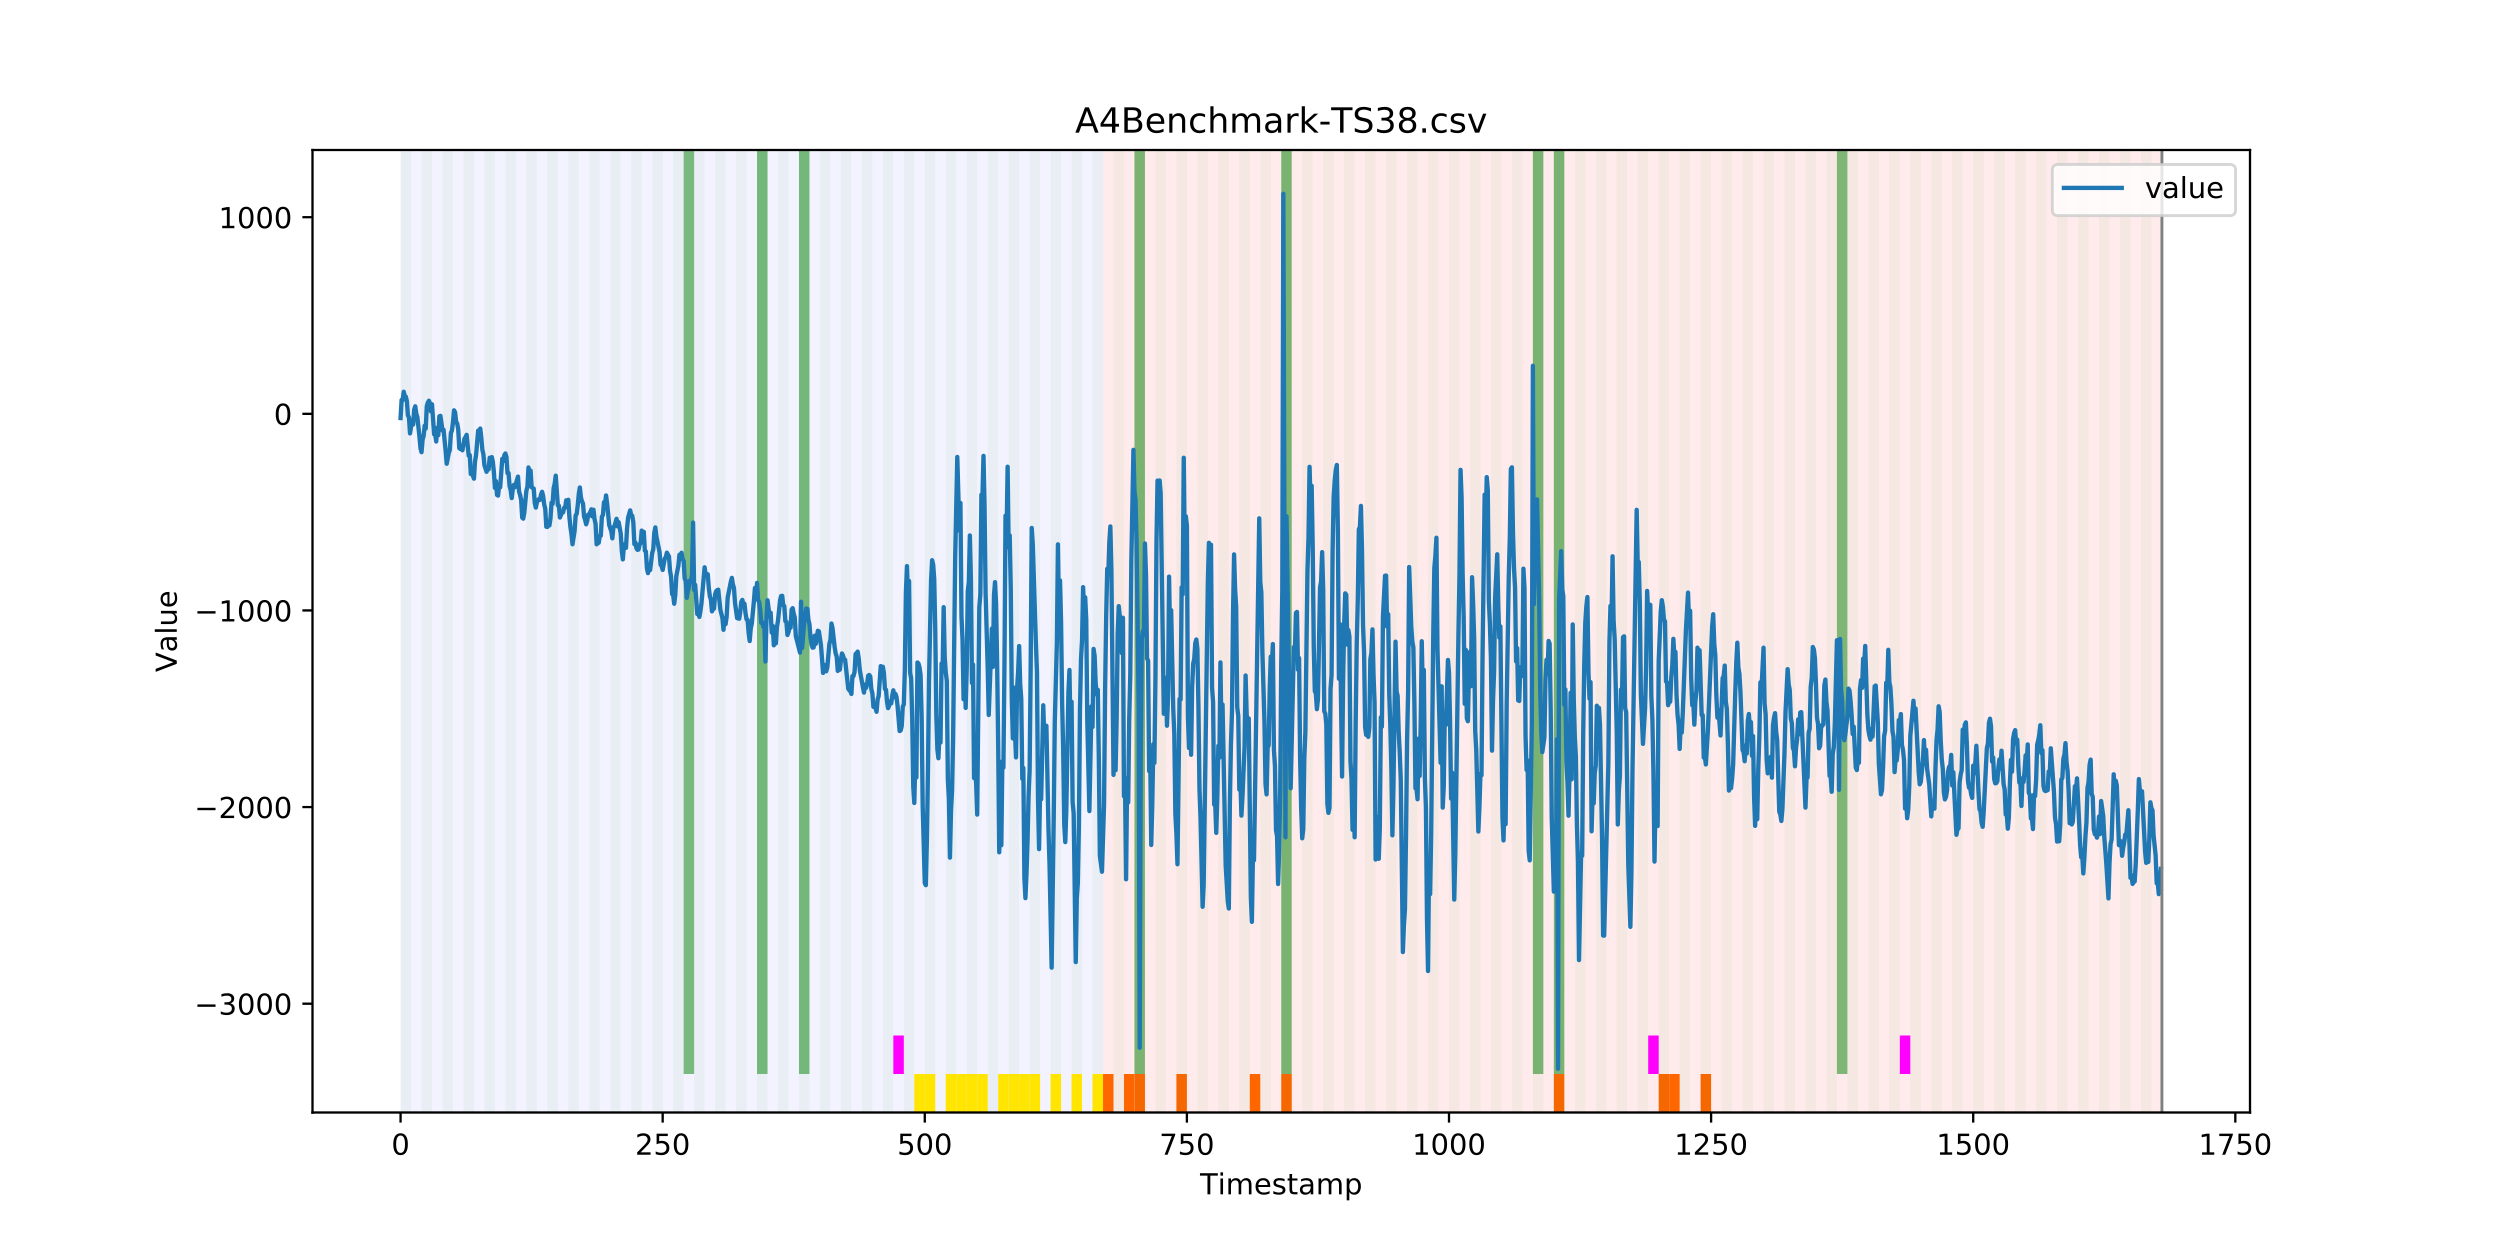 <?xml version="1.0" encoding="utf-8" standalone="no"?>
<!DOCTYPE svg PUBLIC "-//W3C//DTD SVG 1.1//EN"
  "http://www.w3.org/Graphics/SVG/1.1/DTD/svg11.dtd">
<!-- Created with matplotlib (https://matplotlib.org/) -->
<svg height="432pt" version="1.1" viewBox="0 0 864 432" width="864pt" xmlns="http://www.w3.org/2000/svg" xmlns:xlink="http://www.w3.org/1999/xlink">
 <defs>
  <style type="text/css">
*{stroke-linecap:butt;stroke-linejoin:round;}
  </style>
 </defs>
 <g id="figure_1">
  <g id="patch_1">
   <path d="M 0 432 
L 864 432 
L 864 0 
L 0 0 
z
" style="fill:#ffffff;"/>
  </g>
  <g id="axes_1">
   <g id="patch_2">
    <path d="M 108 384.48 
L 777.6 384.48 
L 777.6 51.84 
L 108 51.84 
z
" style="fill:#ffffff;"/>
   </g>
   <g id="patch_3">
    <path clip-path="url(#pe1830e265b)" d="M 138.436 384.48 
L 138.436 51.84 
L 381.203 51.84 
L 381.203 384.48 
z
" style="fill:#0000ff;opacity:0.05;"/>
   </g>
   <g id="patch_4">
    <path clip-path="url(#pe1830e265b)" d="M 381.203 384.48 
L 381.203 51.84 
L 747.164 51.84 
L 747.164 384.48 
z
" style="fill:#ff0000;opacity:0.08;"/>
   </g>
   <g id="patch_5">
    <path clip-path="url(#pe1830e265b)" d="M 138.436 384.48 
L 138.436 51.84 
L 142.06 51.84 
L 142.06 384.48 
z
" style="fill:#008000;opacity:0.04;"/>
   </g>
   <g id="patch_6">
    <path clip-path="url(#pe1830e265b)" d="M 381.203 384.48 
L 381.203 371.174 
L 384.826 371.174 
L 384.826 384.48 
z
" style="fill:#ff6600;"/>
   </g>
   <g id="patch_7">
    <path clip-path="url(#pe1830e265b)" d="M 145.683 384.48 
L 145.683 51.84 
L 149.306 51.84 
L 149.306 384.48 
z
" style="fill:#008000;opacity:0.04;"/>
   </g>
   <g id="patch_8">
    <path clip-path="url(#pe1830e265b)" d="M 388.449 384.48 
L 388.449 371.174 
L 392.073 371.174 
L 392.073 384.48 
z
" style="fill:#ff6600;"/>
   </g>
   <g id="patch_9">
    <path clip-path="url(#pe1830e265b)" d="M 392.073 384.48 
L 392.073 371.174 
L 395.696 371.174 
L 395.696 384.48 
z
" style="fill:#ff6600;"/>
   </g>
   <g id="patch_10">
    <path clip-path="url(#pe1830e265b)" d="M 152.93 384.48 
L 152.93 51.84 
L 156.553 51.84 
L 156.553 384.48 
z
" style="fill:#008000;opacity:0.04;"/>
   </g>
   <g id="patch_11">
    <path clip-path="url(#pe1830e265b)" d="M 160.177 384.48 
L 160.177 51.84 
L 163.8 51.84 
L 163.8 384.48 
z
" style="fill:#008000;opacity:0.04;"/>
   </g>
   <g id="patch_12">
    <path clip-path="url(#pe1830e265b)" d="M 406.566 384.48 
L 406.566 371.174 
L 410.19 371.174 
L 410.19 384.48 
z
" style="fill:#ff6600;"/>
   </g>
   <g id="patch_13">
    <path clip-path="url(#pe1830e265b)" d="M 167.423 384.48 
L 167.423 51.84 
L 171.047 51.84 
L 171.047 384.48 
z
" style="fill:#008000;opacity:0.04;"/>
   </g>
   <g id="patch_14">
    <path clip-path="url(#pe1830e265b)" d="M 174.67 384.48 
L 174.67 51.84 
L 178.294 51.84 
L 178.294 384.48 
z
" style="fill:#008000;opacity:0.04;"/>
   </g>
   <g id="patch_15">
    <path clip-path="url(#pe1830e265b)" d="M 181.917 384.48 
L 181.917 51.84 
L 185.54 51.84 
L 185.54 384.48 
z
" style="fill:#008000;opacity:0.04;"/>
   </g>
   <g id="patch_16">
    <path clip-path="url(#pe1830e265b)" d="M 189.164 384.48 
L 189.164 51.84 
L 192.787 51.84 
L 192.787 384.48 
z
" style="fill:#008000;opacity:0.04;"/>
   </g>
   <g id="patch_17">
    <path clip-path="url(#pe1830e265b)" d="M 431.93 384.48 
L 431.93 371.174 
L 435.553 371.174 
L 435.553 384.48 
z
" style="fill:#ff6600;"/>
   </g>
   <g id="patch_18">
    <path clip-path="url(#pe1830e265b)" d="M 196.41 384.48 
L 196.41 51.84 
L 200.034 51.84 
L 200.034 384.48 
z
" style="fill:#008000;opacity:0.04;"/>
   </g>
   <g id="patch_19">
    <path clip-path="url(#pe1830e265b)" d="M 442.8 384.48 
L 442.8 371.174 
L 446.423 371.174 
L 446.423 384.48 
z
" style="fill:#ff6600;"/>
   </g>
   <g id="patch_20">
    <path clip-path="url(#pe1830e265b)" d="M 203.657 384.48 
L 203.657 51.84 
L 207.281 51.84 
L 207.281 384.48 
z
" style="fill:#008000;opacity:0.04;"/>
   </g>
   <g id="patch_21">
    <path clip-path="url(#pe1830e265b)" d="M 210.904 384.48 
L 210.904 51.84 
L 214.527 51.84 
L 214.527 384.48 
z
" style="fill:#008000;opacity:0.04;"/>
   </g>
   <g id="patch_22">
    <path clip-path="url(#pe1830e265b)" d="M 218.151 384.48 
L 218.151 51.84 
L 221.774 51.84 
L 221.774 384.48 
z
" style="fill:#008000;opacity:0.04;"/>
   </g>
   <g id="patch_23">
    <path clip-path="url(#pe1830e265b)" d="M 225.397 384.48 
L 225.397 51.84 
L 229.021 51.84 
L 229.021 384.48 
z
" style="fill:#008000;opacity:0.04;"/>
   </g>
   <g id="patch_24">
    <path clip-path="url(#pe1830e265b)" d="M 232.644 384.48 
L 232.644 51.84 
L 236.268 51.84 
L 236.268 384.48 
z
" style="fill:#008000;opacity:0.04;"/>
   </g>
   <g id="patch_25">
    <path clip-path="url(#pe1830e265b)" d="M 236.268 371.174 
L 236.268 51.84 
L 239.891 51.84 
L 239.891 371.174 
z
" style="fill:#008000;opacity:0.5;"/>
   </g>
   <g id="patch_26">
    <path clip-path="url(#pe1830e265b)" d="M 239.891 384.48 
L 239.891 51.84 
L 243.514 51.84 
L 243.514 384.48 
z
" style="fill:#008000;opacity:0.04;"/>
   </g>
   <g id="patch_27">
    <path clip-path="url(#pe1830e265b)" d="M 247.138 384.48 
L 247.138 51.84 
L 250.761 51.84 
L 250.761 384.48 
z
" style="fill:#008000;opacity:0.04;"/>
   </g>
   <g id="patch_28">
    <path clip-path="url(#pe1830e265b)" d="M 254.384 384.48 
L 254.384 51.84 
L 258.008 51.84 
L 258.008 384.48 
z
" style="fill:#008000;opacity:0.04;"/>
   </g>
   <g id="patch_29">
    <path clip-path="url(#pe1830e265b)" d="M 261.631 384.48 
L 261.631 51.84 
L 265.255 51.84 
L 265.255 384.48 
z
" style="fill:#008000;opacity:0.04;"/>
   </g>
   <g id="patch_30">
    <path clip-path="url(#pe1830e265b)" d="M 261.631 371.174 
L 261.631 51.84 
L 265.255 51.84 
L 265.255 371.174 
z
" style="fill:#008000;opacity:0.5;"/>
   </g>
   <g id="patch_31">
    <path clip-path="url(#pe1830e265b)" d="M 268.878 384.48 
L 268.878 51.84 
L 272.501 51.84 
L 272.501 384.48 
z
" style="fill:#008000;opacity:0.04;"/>
   </g>
   <g id="patch_32">
    <path clip-path="url(#pe1830e265b)" d="M 276.125 384.48 
L 276.125 51.84 
L 279.748 51.84 
L 279.748 384.48 
z
" style="fill:#008000;opacity:0.04;"/>
   </g>
   <g id="patch_33">
    <path clip-path="url(#pe1830e265b)" d="M 276.125 371.174 
L 276.125 51.84 
L 279.748 51.84 
L 279.748 371.174 
z
" style="fill:#008000;opacity:0.5;"/>
   </g>
   <g id="patch_34">
    <path clip-path="url(#pe1830e265b)" d="M 283.371 384.48 
L 283.371 51.84 
L 286.995 51.84 
L 286.995 384.48 
z
" style="fill:#008000;opacity:0.04;"/>
   </g>
   <g id="patch_35">
    <path clip-path="url(#pe1830e265b)" d="M 290.618 384.48 
L 290.618 51.84 
L 294.242 51.84 
L 294.242 384.48 
z
" style="fill:#008000;opacity:0.04;"/>
   </g>
   <g id="patch_36">
    <path clip-path="url(#pe1830e265b)" d="M 537.008 384.48 
L 537.008 371.174 
L 540.631 371.174 
L 540.631 384.48 
z
" style="fill:#ff6600;"/>
   </g>
   <g id="patch_37">
    <path clip-path="url(#pe1830e265b)" d="M 297.865 384.48 
L 297.865 51.84 
L 301.488 51.84 
L 301.488 384.48 
z
" style="fill:#008000;opacity:0.04;"/>
   </g>
   <g id="patch_38">
    <path clip-path="url(#pe1830e265b)" d="M 305.112 384.48 
L 305.112 51.84 
L 308.735 51.84 
L 308.735 384.48 
z
" style="fill:#008000;opacity:0.04;"/>
   </g>
   <g id="patch_39">
    <path clip-path="url(#pe1830e265b)" d="M 308.735 371.174 
L 308.735 357.869 
L 312.358 357.869 
L 312.358 371.174 
z
" style="fill:#ff00ff;"/>
   </g>
   <g id="patch_40">
    <path clip-path="url(#pe1830e265b)" d="M 312.358 384.48 
L 312.358 51.84 
L 315.982 51.84 
L 315.982 384.48 
z
" style="fill:#008000;opacity:0.04;"/>
   </g>
   <g id="patch_41">
    <path clip-path="url(#pe1830e265b)" d="M 315.982 384.48 
L 315.982 371.174 
L 319.605 371.174 
L 319.605 384.48 
z
" style="fill:#ffe500;"/>
   </g>
   <g id="patch_42">
    <path clip-path="url(#pe1830e265b)" d="M 319.605 384.48 
L 319.605 51.84 
L 323.229 51.84 
L 323.229 384.48 
z
" style="fill:#008000;opacity:0.04;"/>
   </g>
   <g id="patch_43">
    <path clip-path="url(#pe1830e265b)" d="M 319.605 384.48 
L 319.605 371.174 
L 323.229 371.174 
L 323.229 384.48 
z
" style="fill:#ffe500;"/>
   </g>
   <g id="patch_44">
    <path clip-path="url(#pe1830e265b)" d="M 326.852 384.48 
L 326.852 51.84 
L 330.475 51.84 
L 330.475 384.48 
z
" style="fill:#008000;opacity:0.04;"/>
   </g>
   <g id="patch_45">
    <path clip-path="url(#pe1830e265b)" d="M 326.852 384.48 
L 326.852 371.174 
L 330.475 371.174 
L 330.475 384.48 
z
" style="fill:#ffe500;"/>
   </g>
   <g id="patch_46">
    <path clip-path="url(#pe1830e265b)" d="M 330.475 384.48 
L 330.475 371.174 
L 334.099 371.174 
L 334.099 384.48 
z
" style="fill:#ffe500;"/>
   </g>
   <g id="patch_47">
    <path clip-path="url(#pe1830e265b)" d="M 573.242 384.48 
L 573.242 371.174 
L 576.865 371.174 
L 576.865 384.48 
z
" style="fill:#ff6600;"/>
   </g>
   <g id="patch_48">
    <path clip-path="url(#pe1830e265b)" d="M 334.099 384.48 
L 334.099 51.84 
L 337.722 51.84 
L 337.722 384.48 
z
" style="fill:#008000;opacity:0.04;"/>
   </g>
   <g id="patch_49">
    <path clip-path="url(#pe1830e265b)" d="M 334.099 384.48 
L 334.099 371.174 
L 337.722 371.174 
L 337.722 384.48 
z
" style="fill:#ffe500;"/>
   </g>
   <g id="patch_50">
    <path clip-path="url(#pe1830e265b)" d="M 576.865 384.48 
L 576.865 371.174 
L 580.488 371.174 
L 580.488 384.48 
z
" style="fill:#ff6600;"/>
   </g>
   <g id="patch_51">
    <path clip-path="url(#pe1830e265b)" d="M 337.722 384.48 
L 337.722 371.174 
L 341.345 371.174 
L 341.345 384.48 
z
" style="fill:#ffe500;"/>
   </g>
   <g id="patch_52">
    <path clip-path="url(#pe1830e265b)" d="M 341.345 384.48 
L 341.345 51.84 
L 344.969 51.84 
L 344.969 384.48 
z
" style="fill:#008000;opacity:0.04;"/>
   </g>
   <g id="patch_53">
    <path clip-path="url(#pe1830e265b)" d="M 344.969 384.48 
L 344.969 371.174 
L 348.592 371.174 
L 348.592 384.48 
z
" style="fill:#ffe500;"/>
   </g>
   <g id="patch_54">
    <path clip-path="url(#pe1830e265b)" d="M 587.735 384.48 
L 587.735 371.174 
L 591.358 371.174 
L 591.358 384.48 
z
" style="fill:#ff6600;"/>
   </g>
   <g id="patch_55">
    <path clip-path="url(#pe1830e265b)" d="M 348.592 384.48 
L 348.592 51.84 
L 352.216 51.84 
L 352.216 384.48 
z
" style="fill:#008000;opacity:0.04;"/>
   </g>
   <g id="patch_56">
    <path clip-path="url(#pe1830e265b)" d="M 348.592 384.48 
L 348.592 371.174 
L 352.216 371.174 
L 352.216 384.48 
z
" style="fill:#ffe500;"/>
   </g>
   <g id="patch_57">
    <path clip-path="url(#pe1830e265b)" d="M 352.216 384.48 
L 352.216 371.174 
L 355.839 371.174 
L 355.839 384.48 
z
" style="fill:#ffe500;"/>
   </g>
   <g id="patch_58">
    <path clip-path="url(#pe1830e265b)" d="M 355.839 384.48 
L 355.839 51.84 
L 359.462 51.84 
L 359.462 384.48 
z
" style="fill:#008000;opacity:0.04;"/>
   </g>
   <g id="patch_59">
    <path clip-path="url(#pe1830e265b)" d="M 355.839 384.48 
L 355.839 371.174 
L 359.462 371.174 
L 359.462 384.48 
z
" style="fill:#ffe500;"/>
   </g>
   <g id="patch_60">
    <path clip-path="url(#pe1830e265b)" d="M 363.086 384.48 
L 363.086 51.84 
L 366.709 51.84 
L 366.709 384.48 
z
" style="fill:#008000;opacity:0.04;"/>
   </g>
   <g id="patch_61">
    <path clip-path="url(#pe1830e265b)" d="M 363.086 384.48 
L 363.086 371.174 
L 366.709 371.174 
L 366.709 384.48 
z
" style="fill:#ffe500;"/>
   </g>
   <g id="patch_62">
    <path clip-path="url(#pe1830e265b)" d="M 370.332 384.48 
L 370.332 51.84 
L 373.956 51.84 
L 373.956 384.48 
z
" style="fill:#008000;opacity:0.04;"/>
   </g>
   <g id="patch_63">
    <path clip-path="url(#pe1830e265b)" d="M 370.332 384.48 
L 370.332 371.174 
L 373.956 371.174 
L 373.956 384.48 
z
" style="fill:#ffe500;"/>
   </g>
   <g id="patch_64">
    <path clip-path="url(#pe1830e265b)" d="M 377.579 384.48 
L 377.579 51.84 
L 381.203 51.84 
L 381.203 384.48 
z
" style="fill:#008000;opacity:0.04;"/>
   </g>
   <g id="patch_65">
    <path clip-path="url(#pe1830e265b)" d="M 377.579 384.48 
L 377.579 371.174 
L 381.203 371.174 
L 381.203 384.48 
z
" style="fill:#ffe500;"/>
   </g>
   <g id="patch_66">
    <path clip-path="url(#pe1830e265b)" d="M 384.826 384.48 
L 384.826 51.84 
L 388.449 51.84 
L 388.449 384.48 
z
" style="fill:#008000;opacity:0.04;"/>
   </g>
   <g id="patch_67">
    <path clip-path="url(#pe1830e265b)" d="M 392.073 384.48 
L 392.073 51.84 
L 395.696 51.84 
L 395.696 384.48 
z
" style="fill:#008000;opacity:0.04;"/>
   </g>
   <g id="patch_68">
    <path clip-path="url(#pe1830e265b)" d="M 392.073 371.174 
L 392.073 51.84 
L 395.696 51.84 
L 395.696 371.174 
z
" style="fill:#008000;opacity:0.5;"/>
   </g>
   <g id="patch_69">
    <path clip-path="url(#pe1830e265b)" d="M 399.319 384.48 
L 399.319 51.84 
L 402.943 51.84 
L 402.943 384.48 
z
" style="fill:#008000;opacity:0.04;"/>
   </g>
   <g id="patch_70">
    <path clip-path="url(#pe1830e265b)" d="M 406.566 384.48 
L 406.566 51.84 
L 410.19 51.84 
L 410.19 384.48 
z
" style="fill:#008000;opacity:0.04;"/>
   </g>
   <g id="patch_71">
    <path clip-path="url(#pe1830e265b)" d="M 413.813 384.48 
L 413.813 51.84 
L 417.436 51.84 
L 417.436 384.48 
z
" style="fill:#008000;opacity:0.04;"/>
   </g>
   <g id="patch_72">
    <path clip-path="url(#pe1830e265b)" d="M 421.06 384.48 
L 421.06 51.84 
L 424.683 51.84 
L 424.683 384.48 
z
" style="fill:#008000;opacity:0.04;"/>
   </g>
   <g id="patch_73">
    <path clip-path="url(#pe1830e265b)" d="M 428.306 384.48 
L 428.306 51.84 
L 431.93 51.84 
L 431.93 384.48 
z
" style="fill:#008000;opacity:0.04;"/>
   </g>
   <g id="patch_74">
    <path clip-path="url(#pe1830e265b)" d="M 435.553 384.48 
L 435.553 51.84 
L 439.177 51.84 
L 439.177 384.48 
z
" style="fill:#008000;opacity:0.04;"/>
   </g>
   <g id="patch_75">
    <path clip-path="url(#pe1830e265b)" d="M 442.8 384.48 
L 442.8 51.84 
L 446.423 51.84 
L 446.423 384.48 
z
" style="fill:#008000;opacity:0.04;"/>
   </g>
   <g id="patch_76">
    <path clip-path="url(#pe1830e265b)" d="M 442.8 371.174 
L 442.8 51.84 
L 446.423 51.84 
L 446.423 371.174 
z
" style="fill:#008000;opacity:0.5;"/>
   </g>
   <g id="patch_77">
    <path clip-path="url(#pe1830e265b)" d="M 450.047 384.48 
L 450.047 51.84 
L 453.67 51.84 
L 453.67 384.48 
z
" style="fill:#008000;opacity:0.04;"/>
   </g>
   <g id="patch_78">
    <path clip-path="url(#pe1830e265b)" d="M 457.294 384.48 
L 457.294 51.84 
L 460.917 51.84 
L 460.917 384.48 
z
" style="fill:#008000;opacity:0.04;"/>
   </g>
   <g id="patch_79">
    <path clip-path="url(#pe1830e265b)" d="M 464.54 384.48 
L 464.54 51.84 
L 468.164 51.84 
L 468.164 384.48 
z
" style="fill:#008000;opacity:0.04;"/>
   </g>
   <g id="patch_80">
    <path clip-path="url(#pe1830e265b)" d="M 471.787 384.48 
L 471.787 51.84 
L 475.41 51.84 
L 475.41 384.48 
z
" style="fill:#008000;opacity:0.04;"/>
   </g>
   <g id="patch_81">
    <path clip-path="url(#pe1830e265b)" d="M 479.034 384.48 
L 479.034 51.84 
L 482.657 51.84 
L 482.657 384.48 
z
" style="fill:#008000;opacity:0.04;"/>
   </g>
   <g id="patch_82">
    <path clip-path="url(#pe1830e265b)" d="M 486.281 384.48 
L 486.281 51.84 
L 489.904 51.84 
L 489.904 384.48 
z
" style="fill:#008000;opacity:0.04;"/>
   </g>
   <g id="patch_83">
    <path clip-path="url(#pe1830e265b)" d="M 493.527 384.48 
L 493.527 51.84 
L 497.151 51.84 
L 497.151 384.48 
z
" style="fill:#008000;opacity:0.04;"/>
   </g>
   <g id="patch_84">
    <path clip-path="url(#pe1830e265b)" d="M 500.774 384.48 
L 500.774 51.84 
L 504.397 51.84 
L 504.397 384.48 
z
" style="fill:#008000;opacity:0.04;"/>
   </g>
   <g id="patch_85">
    <path clip-path="url(#pe1830e265b)" d="M 508.021 384.48 
L 508.021 51.84 
L 511.644 51.84 
L 511.644 384.48 
z
" style="fill:#008000;opacity:0.04;"/>
   </g>
   <g id="patch_86">
    <path clip-path="url(#pe1830e265b)" d="M 515.268 384.48 
L 515.268 51.84 
L 518.891 51.84 
L 518.891 384.48 
z
" style="fill:#008000;opacity:0.04;"/>
   </g>
   <g id="patch_87">
    <path clip-path="url(#pe1830e265b)" d="M 522.514 384.48 
L 522.514 51.84 
L 526.138 51.84 
L 526.138 384.48 
z
" style="fill:#008000;opacity:0.04;"/>
   </g>
   <g id="patch_88">
    <path clip-path="url(#pe1830e265b)" d="M 529.761 384.48 
L 529.761 51.84 
L 533.384 51.84 
L 533.384 384.48 
z
" style="fill:#008000;opacity:0.04;"/>
   </g>
   <g id="patch_89">
    <path clip-path="url(#pe1830e265b)" d="M 529.761 371.174 
L 529.761 51.84 
L 533.384 51.84 
L 533.384 371.174 
z
" style="fill:#008000;opacity:0.5;"/>
   </g>
   <g id="patch_90">
    <path clip-path="url(#pe1830e265b)" d="M 537.008 384.48 
L 537.008 51.84 
L 540.631 51.84 
L 540.631 384.48 
z
" style="fill:#008000;opacity:0.04;"/>
   </g>
   <g id="patch_91">
    <path clip-path="url(#pe1830e265b)" d="M 537.008 371.174 
L 537.008 51.84 
L 540.631 51.84 
L 540.631 371.174 
z
" style="fill:#008000;opacity:0.5;"/>
   </g>
   <g id="patch_92">
    <path clip-path="url(#pe1830e265b)" d="M 544.255 384.48 
L 544.255 51.84 
L 547.878 51.84 
L 547.878 384.48 
z
" style="fill:#008000;opacity:0.04;"/>
   </g>
   <g id="patch_93">
    <path clip-path="url(#pe1830e265b)" d="M 551.501 384.48 
L 551.501 51.84 
L 555.125 51.84 
L 555.125 384.48 
z
" style="fill:#008000;opacity:0.04;"/>
   </g>
   <g id="patch_94">
    <path clip-path="url(#pe1830e265b)" d="M 558.748 384.48 
L 558.748 51.84 
L 562.371 51.84 
L 562.371 384.48 
z
" style="fill:#008000;opacity:0.04;"/>
   </g>
   <g id="patch_95">
    <path clip-path="url(#pe1830e265b)" d="M 565.995 384.48 
L 565.995 51.84 
L 569.618 51.84 
L 569.618 384.48 
z
" style="fill:#008000;opacity:0.04;"/>
   </g>
   <g id="patch_96">
    <path clip-path="url(#pe1830e265b)" d="M 569.618 371.174 
L 569.618 357.869 
L 573.242 357.869 
L 573.242 371.174 
z
" style="fill:#ff00ff;"/>
   </g>
   <g id="patch_97">
    <path clip-path="url(#pe1830e265b)" d="M 573.242 384.48 
L 573.242 51.84 
L 576.865 51.84 
L 576.865 384.48 
z
" style="fill:#008000;opacity:0.04;"/>
   </g>
   <g id="patch_98">
    <path clip-path="url(#pe1830e265b)" d="M 580.488 384.48 
L 580.488 51.84 
L 584.112 51.84 
L 584.112 384.48 
z
" style="fill:#008000;opacity:0.04;"/>
   </g>
   <g id="patch_99">
    <path clip-path="url(#pe1830e265b)" d="M 587.735 384.48 
L 587.735 51.84 
L 591.358 51.84 
L 591.358 384.48 
z
" style="fill:#008000;opacity:0.04;"/>
   </g>
   <g id="patch_100">
    <path clip-path="url(#pe1830e265b)" d="M 594.982 384.48 
L 594.982 51.84 
L 598.605 51.84 
L 598.605 384.48 
z
" style="fill:#008000;opacity:0.04;"/>
   </g>
   <g id="patch_101">
    <path clip-path="url(#pe1830e265b)" d="M 602.229 384.48 
L 602.229 51.84 
L 605.852 51.84 
L 605.852 384.48 
z
" style="fill:#008000;opacity:0.04;"/>
   </g>
   <g id="patch_102">
    <path clip-path="url(#pe1830e265b)" d="M 609.475 384.48 
L 609.475 51.84 
L 613.099 51.84 
L 613.099 384.48 
z
" style="fill:#008000;opacity:0.04;"/>
   </g>
   <g id="patch_103">
    <path clip-path="url(#pe1830e265b)" d="M 616.722 384.48 
L 616.722 51.84 
L 620.345 51.84 
L 620.345 384.48 
z
" style="fill:#008000;opacity:0.04;"/>
   </g>
   <g id="patch_104">
    <path clip-path="url(#pe1830e265b)" d="M 623.969 384.48 
L 623.969 51.84 
L 627.592 51.84 
L 627.592 384.48 
z
" style="fill:#008000;opacity:0.04;"/>
   </g>
   <g id="patch_105">
    <path clip-path="url(#pe1830e265b)" d="M 631.216 384.48 
L 631.216 51.84 
L 634.839 51.84 
L 634.839 384.48 
z
" style="fill:#008000;opacity:0.04;"/>
   </g>
   <g id="patch_106">
    <path clip-path="url(#pe1830e265b)" d="M 634.839 371.174 
L 634.839 51.84 
L 638.462 51.84 
L 638.462 371.174 
z
" style="fill:#008000;opacity:0.5;"/>
   </g>
   <g id="patch_107">
    <path clip-path="url(#pe1830e265b)" d="M 638.462 384.48 
L 638.462 51.84 
L 642.086 51.84 
L 642.086 384.48 
z
" style="fill:#008000;opacity:0.04;"/>
   </g>
   <g id="patch_108">
    <path clip-path="url(#pe1830e265b)" d="M 645.709 384.48 
L 645.709 51.84 
L 649.332 51.84 
L 649.332 384.48 
z
" style="fill:#008000;opacity:0.04;"/>
   </g>
   <g id="patch_109">
    <path clip-path="url(#pe1830e265b)" d="M 652.956 384.48 
L 652.956 51.84 
L 656.579 51.84 
L 656.579 384.48 
z
" style="fill:#008000;opacity:0.04;"/>
   </g>
   <g id="patch_110">
    <path clip-path="url(#pe1830e265b)" d="M 656.579 371.174 
L 656.579 357.869 
L 660.203 357.869 
L 660.203 371.174 
z
" style="fill:#ff00ff;"/>
   </g>
   <g id="patch_111">
    <path clip-path="url(#pe1830e265b)" d="M 660.203 384.48 
L 660.203 51.84 
L 663.826 51.84 
L 663.826 384.48 
z
" style="fill:#008000;opacity:0.04;"/>
   </g>
   <g id="patch_112">
    <path clip-path="url(#pe1830e265b)" d="M 667.449 384.48 
L 667.449 51.84 
L 671.073 51.84 
L 671.073 384.48 
z
" style="fill:#008000;opacity:0.04;"/>
   </g>
   <g id="patch_113">
    <path clip-path="url(#pe1830e265b)" d="M 674.696 384.48 
L 674.696 51.84 
L 678.319 51.84 
L 678.319 384.48 
z
" style="fill:#008000;opacity:0.04;"/>
   </g>
   <g id="patch_114">
    <path clip-path="url(#pe1830e265b)" d="M 681.943 384.48 
L 681.943 51.84 
L 685.566 51.84 
L 685.566 384.48 
z
" style="fill:#008000;opacity:0.04;"/>
   </g>
   <g id="patch_115">
    <path clip-path="url(#pe1830e265b)" d="M 689.19 384.48 
L 689.19 51.84 
L 692.813 51.84 
L 692.813 384.48 
z
" style="fill:#008000;opacity:0.04;"/>
   </g>
   <g id="patch_116">
    <path clip-path="url(#pe1830e265b)" d="M 696.436 384.48 
L 696.436 51.84 
L 700.06 51.84 
L 700.06 384.48 
z
" style="fill:#008000;opacity:0.04;"/>
   </g>
   <g id="patch_117">
    <path clip-path="url(#pe1830e265b)" d="M 703.683 384.48 
L 703.683 51.84 
L 707.306 51.84 
L 707.306 384.48 
z
" style="fill:#008000;opacity:0.04;"/>
   </g>
   <g id="patch_118">
    <path clip-path="url(#pe1830e265b)" d="M 710.93 384.48 
L 710.93 51.84 
L 714.553 51.84 
L 714.553 384.48 
z
" style="fill:#008000;opacity:0.04;"/>
   </g>
   <g id="patch_119">
    <path clip-path="url(#pe1830e265b)" d="M 718.177 384.48 
L 718.177 51.84 
L 721.8 51.84 
L 721.8 384.48 
z
" style="fill:#008000;opacity:0.04;"/>
   </g>
   <g id="patch_120">
    <path clip-path="url(#pe1830e265b)" d="M 725.423 384.48 
L 725.423 51.84 
L 729.047 51.84 
L 729.047 384.48 
z
" style="fill:#008000;opacity:0.04;"/>
   </g>
   <g id="patch_121">
    <path clip-path="url(#pe1830e265b)" d="M 732.67 384.48 
L 732.67 51.84 
L 736.294 51.84 
L 736.294 384.48 
z
" style="fill:#008000;opacity:0.04;"/>
   </g>
   <g id="patch_122">
    <path clip-path="url(#pe1830e265b)" d="M 739.917 384.48 
L 739.917 51.84 
L 743.54 51.84 
L 743.54 384.48 
z
" style="fill:#008000;opacity:0.04;"/>
   </g>
   <g id="matplotlib.axis_1">
    <g id="xtick_1">
     <g id="line2d_1">
      <defs>
       <path d="M 0 0 
L 0 3.5 
" id="md390f43921" style="stroke:#000000;stroke-width:0.8;"/>
      </defs>
      <g>
       <use style="stroke:#000000;stroke-width:0.8;" x="138.436" xlink:href="#md390f43921" y="384.48"/>
      </g>
     </g>
     <g id="text_1">
      <!-- 0 -->
      <defs>
       <path d="M 31.781 66.406 
Q 24.172 66.406 20.328 58.906 
Q 16.5 51.422 16.5 36.375 
Q 16.5 21.391 20.328 13.891 
Q 24.172 6.391 31.781 6.391 
Q 39.453 6.391 43.281 13.891 
Q 47.125 21.391 47.125 36.375 
Q 47.125 51.422 43.281 58.906 
Q 39.453 66.406 31.781 66.406 
z
M 31.781 74.219 
Q 44.047 74.219 50.516 64.516 
Q 56.984 54.828 56.984 36.375 
Q 56.984 17.969 50.516 8.266 
Q 44.047 -1.422 31.781 -1.422 
Q 19.531 -1.422 13.062 8.266 
Q 6.594 17.969 6.594 36.375 
Q 6.594 54.828 13.062 64.516 
Q 19.531 74.219 31.781 74.219 
z
" id="DejaVuSans-48"/>
      </defs>
      <g transform="translate(135.255 399.078)scale(0.1 -0.1)">
       <use xlink:href="#DejaVuSans-48"/>
      </g>
     </g>
    </g>
    <g id="xtick_2">
     <g id="line2d_2">
      <g>
       <use style="stroke:#000000;stroke-width:0.8;" x="229.021" xlink:href="#md390f43921" y="384.48"/>
      </g>
     </g>
     <g id="text_2">
      <!-- 250 -->
      <defs>
       <path d="M 19.188 8.297 
L 53.609 8.297 
L 53.609 0 
L 7.328 0 
L 7.328 8.297 
Q 12.938 14.109 22.625 23.891 
Q 32.328 33.688 34.812 36.531 
Q 39.547 41.844 41.422 45.531 
Q 43.312 49.219 43.312 52.781 
Q 43.312 58.594 39.234 62.25 
Q 35.156 65.922 28.609 65.922 
Q 23.969 65.922 18.812 64.312 
Q 13.672 62.703 7.812 59.422 
L 7.812 69.391 
Q 13.766 71.781 18.938 73 
Q 24.125 74.219 28.422 74.219 
Q 39.75 74.219 46.484 68.547 
Q 53.219 62.891 53.219 53.422 
Q 53.219 48.922 51.531 44.891 
Q 49.859 40.875 45.406 35.406 
Q 44.188 33.984 37.641 27.219 
Q 31.109 20.453 19.188 8.297 
z
" id="DejaVuSans-50"/>
       <path d="M 10.797 72.906 
L 49.516 72.906 
L 49.516 64.594 
L 19.828 64.594 
L 19.828 46.734 
Q 21.969 47.469 24.109 47.828 
Q 26.266 48.188 28.422 48.188 
Q 40.625 48.188 47.75 41.5 
Q 54.891 34.812 54.891 23.391 
Q 54.891 11.625 47.562 5.094 
Q 40.234 -1.422 26.906 -1.422 
Q 22.312 -1.422 17.547 -0.641 
Q 12.797 0.141 7.719 1.703 
L 7.719 11.625 
Q 12.109 9.234 16.797 8.062 
Q 21.484 6.891 26.703 6.891 
Q 35.156 6.891 40.078 11.328 
Q 45.016 15.766 45.016 23.391 
Q 45.016 31 40.078 35.438 
Q 35.156 39.891 26.703 39.891 
Q 22.75 39.891 18.812 39.016 
Q 14.891 38.141 10.797 36.281 
z
" id="DejaVuSans-53"/>
      </defs>
      <g transform="translate(219.477 399.078)scale(0.1 -0.1)">
       <use xlink:href="#DejaVuSans-50"/>
       <use x="63.623" xlink:href="#DejaVuSans-53"/>
       <use x="127.246" xlink:href="#DejaVuSans-48"/>
      </g>
     </g>
    </g>
    <g id="xtick_3">
     <g id="line2d_3">
      <g>
       <use style="stroke:#000000;stroke-width:0.8;" x="319.605" xlink:href="#md390f43921" y="384.48"/>
      </g>
     </g>
     <g id="text_3">
      <!-- 500 -->
      <g transform="translate(310.061 399.078)scale(0.1 -0.1)">
       <use xlink:href="#DejaVuSans-53"/>
       <use x="63.623" xlink:href="#DejaVuSans-48"/>
       <use x="127.246" xlink:href="#DejaVuSans-48"/>
      </g>
     </g>
    </g>
    <g id="xtick_4">
     <g id="line2d_4">
      <g>
       <use style="stroke:#000000;stroke-width:0.8;" x="410.19" xlink:href="#md390f43921" y="384.48"/>
      </g>
     </g>
     <g id="text_4">
      <!-- 750 -->
      <defs>
       <path d="M 8.203 72.906 
L 55.078 72.906 
L 55.078 68.703 
L 28.609 0 
L 18.312 0 
L 43.219 64.594 
L 8.203 64.594 
z
" id="DejaVuSans-55"/>
      </defs>
      <g transform="translate(400.646 399.078)scale(0.1 -0.1)">
       <use xlink:href="#DejaVuSans-55"/>
       <use x="63.623" xlink:href="#DejaVuSans-53"/>
       <use x="127.246" xlink:href="#DejaVuSans-48"/>
      </g>
     </g>
    </g>
    <g id="xtick_5">
     <g id="line2d_5">
      <g>
       <use style="stroke:#000000;stroke-width:0.8;" x="500.774" xlink:href="#md390f43921" y="384.48"/>
      </g>
     </g>
     <g id="text_5">
      <!-- 1000 -->
      <defs>
       <path d="M 12.406 8.297 
L 28.516 8.297 
L 28.516 63.922 
L 10.984 60.406 
L 10.984 69.391 
L 28.422 72.906 
L 38.281 72.906 
L 38.281 8.297 
L 54.391 8.297 
L 54.391 0 
L 12.406 0 
z
" id="DejaVuSans-49"/>
      </defs>
      <g transform="translate(488.049 399.078)scale(0.1 -0.1)">
       <use xlink:href="#DejaVuSans-49"/>
       <use x="63.623" xlink:href="#DejaVuSans-48"/>
       <use x="127.246" xlink:href="#DejaVuSans-48"/>
       <use x="190.869" xlink:href="#DejaVuSans-48"/>
      </g>
     </g>
    </g>
    <g id="xtick_6">
     <g id="line2d_6">
      <g>
       <use style="stroke:#000000;stroke-width:0.8;" x="591.358" xlink:href="#md390f43921" y="384.48"/>
      </g>
     </g>
     <g id="text_6">
      <!-- 1250 -->
      <g transform="translate(578.633 399.078)scale(0.1 -0.1)">
       <use xlink:href="#DejaVuSans-49"/>
       <use x="63.623" xlink:href="#DejaVuSans-50"/>
       <use x="127.246" xlink:href="#DejaVuSans-53"/>
       <use x="190.869" xlink:href="#DejaVuSans-48"/>
      </g>
     </g>
    </g>
    <g id="xtick_7">
     <g id="line2d_7">
      <g>
       <use style="stroke:#000000;stroke-width:0.8;" x="681.943" xlink:href="#md390f43921" y="384.48"/>
      </g>
     </g>
     <g id="text_7">
      <!-- 1500 -->
      <g transform="translate(669.218 399.078)scale(0.1 -0.1)">
       <use xlink:href="#DejaVuSans-49"/>
       <use x="63.623" xlink:href="#DejaVuSans-53"/>
       <use x="127.246" xlink:href="#DejaVuSans-48"/>
       <use x="190.869" xlink:href="#DejaVuSans-48"/>
      </g>
     </g>
    </g>
    <g id="xtick_8">
     <g id="line2d_8">
      <g>
       <use style="stroke:#000000;stroke-width:0.8;" x="772.527" xlink:href="#md390f43921" y="384.48"/>
      </g>
     </g>
     <g id="text_8">
      <!-- 1750 -->
      <g transform="translate(759.802 399.078)scale(0.1 -0.1)">
       <use xlink:href="#DejaVuSans-49"/>
       <use x="63.623" xlink:href="#DejaVuSans-55"/>
       <use x="127.246" xlink:href="#DejaVuSans-53"/>
       <use x="190.869" xlink:href="#DejaVuSans-48"/>
      </g>
     </g>
    </g>
    <g id="text_9">
     <!-- Timestamp -->
     <defs>
      <path d="M -0.297 72.906 
L 61.375 72.906 
L 61.375 64.594 
L 35.5 64.594 
L 35.5 0 
L 25.594 0 
L 25.594 64.594 
L -0.297 64.594 
z
" id="DejaVuSans-84"/>
      <path d="M 9.422 54.688 
L 18.406 54.688 
L 18.406 0 
L 9.422 0 
z
M 9.422 75.984 
L 18.406 75.984 
L 18.406 64.594 
L 9.422 64.594 
z
" id="DejaVuSans-105"/>
      <path d="M 52 44.188 
Q 55.375 50.25 60.062 53.125 
Q 64.75 56 71.094 56 
Q 79.641 56 84.281 50.016 
Q 88.922 44.047 88.922 33.016 
L 88.922 0 
L 79.891 0 
L 79.891 32.719 
Q 79.891 40.578 77.094 44.375 
Q 74.312 48.188 68.609 48.188 
Q 61.625 48.188 57.562 43.547 
Q 53.516 38.922 53.516 30.906 
L 53.516 0 
L 44.484 0 
L 44.484 32.719 
Q 44.484 40.625 41.703 44.406 
Q 38.922 48.188 33.109 48.188 
Q 26.219 48.188 22.156 43.531 
Q 18.109 38.875 18.109 30.906 
L 18.109 0 
L 9.078 0 
L 9.078 54.688 
L 18.109 54.688 
L 18.109 46.188 
Q 21.188 51.219 25.484 53.609 
Q 29.781 56 35.688 56 
Q 41.656 56 45.828 52.969 
Q 50 49.953 52 44.188 
z
" id="DejaVuSans-109"/>
      <path d="M 56.203 29.594 
L 56.203 25.203 
L 14.891 25.203 
Q 15.484 15.922 20.484 11.062 
Q 25.484 6.203 34.422 6.203 
Q 39.594 6.203 44.453 7.469 
Q 49.312 8.734 54.109 11.281 
L 54.109 2.781 
Q 49.266 0.734 44.188 -0.344 
Q 39.109 -1.422 33.891 -1.422 
Q 20.797 -1.422 13.156 6.188 
Q 5.516 13.812 5.516 26.812 
Q 5.516 40.234 12.766 48.109 
Q 20.016 56 32.328 56 
Q 43.359 56 49.781 48.891 
Q 56.203 41.797 56.203 29.594 
z
M 47.219 32.234 
Q 47.125 39.594 43.094 43.984 
Q 39.062 48.391 32.422 48.391 
Q 24.906 48.391 20.391 44.141 
Q 15.875 39.891 15.188 32.172 
z
" id="DejaVuSans-101"/>
      <path d="M 44.281 53.078 
L 44.281 44.578 
Q 40.484 46.531 36.375 47.5 
Q 32.281 48.484 27.875 48.484 
Q 21.188 48.484 17.844 46.438 
Q 14.5 44.391 14.5 40.281 
Q 14.5 37.156 16.891 35.375 
Q 19.281 33.594 26.516 31.984 
L 29.594 31.297 
Q 39.156 29.25 43.188 25.516 
Q 47.219 21.781 47.219 15.094 
Q 47.219 7.469 41.188 3.016 
Q 35.156 -1.422 24.609 -1.422 
Q 20.219 -1.422 15.453 -0.562 
Q 10.688 0.297 5.422 2 
L 5.422 11.281 
Q 10.406 8.688 15.234 7.391 
Q 20.062 6.109 24.812 6.109 
Q 31.156 6.109 34.562 8.281 
Q 37.984 10.453 37.984 14.406 
Q 37.984 18.062 35.516 20.016 
Q 33.062 21.969 24.703 23.781 
L 21.578 24.516 
Q 13.234 26.266 9.516 29.906 
Q 5.812 33.547 5.812 39.891 
Q 5.812 47.609 11.281 51.797 
Q 16.75 56 26.812 56 
Q 31.781 56 36.172 55.266 
Q 40.578 54.547 44.281 53.078 
z
" id="DejaVuSans-115"/>
      <path d="M 18.312 70.219 
L 18.312 54.688 
L 36.812 54.688 
L 36.812 47.703 
L 18.312 47.703 
L 18.312 18.016 
Q 18.312 11.328 20.141 9.422 
Q 21.969 7.516 27.594 7.516 
L 36.812 7.516 
L 36.812 0 
L 27.594 0 
Q 17.188 0 13.234 3.875 
Q 9.281 7.766 9.281 18.016 
L 9.281 47.703 
L 2.688 47.703 
L 2.688 54.688 
L 9.281 54.688 
L 9.281 70.219 
z
" id="DejaVuSans-116"/>
      <path d="M 34.281 27.484 
Q 23.391 27.484 19.188 25 
Q 14.984 22.516 14.984 16.5 
Q 14.984 11.719 18.141 8.906 
Q 21.297 6.109 26.703 6.109 
Q 34.188 6.109 38.703 11.406 
Q 43.219 16.703 43.219 25.484 
L 43.219 27.484 
z
M 52.203 31.203 
L 52.203 0 
L 43.219 0 
L 43.219 8.297 
Q 40.141 3.328 35.547 0.953 
Q 30.953 -1.422 24.312 -1.422 
Q 15.922 -1.422 10.953 3.297 
Q 6 8.016 6 15.922 
Q 6 25.141 12.172 29.828 
Q 18.359 34.516 30.609 34.516 
L 43.219 34.516 
L 43.219 35.406 
Q 43.219 41.609 39.141 45 
Q 35.062 48.391 27.688 48.391 
Q 23 48.391 18.547 47.266 
Q 14.109 46.141 10.016 43.891 
L 10.016 52.203 
Q 14.938 54.109 19.578 55.047 
Q 24.219 56 28.609 56 
Q 40.484 56 46.344 49.844 
Q 52.203 43.703 52.203 31.203 
z
" id="DejaVuSans-97"/>
      <path d="M 18.109 8.203 
L 18.109 -20.797 
L 9.078 -20.797 
L 9.078 54.688 
L 18.109 54.688 
L 18.109 46.391 
Q 20.953 51.266 25.266 53.625 
Q 29.594 56 35.594 56 
Q 45.562 56 51.781 48.094 
Q 58.016 40.188 58.016 27.297 
Q 58.016 14.406 51.781 6.484 
Q 45.562 -1.422 35.594 -1.422 
Q 29.594 -1.422 25.266 0.953 
Q 20.953 3.328 18.109 8.203 
z
M 48.688 27.297 
Q 48.688 37.203 44.609 42.844 
Q 40.531 48.484 33.406 48.484 
Q 26.266 48.484 22.188 42.844 
Q 18.109 37.203 18.109 27.297 
Q 18.109 17.391 22.188 11.75 
Q 26.266 6.109 33.406 6.109 
Q 40.531 6.109 44.609 11.75 
Q 48.688 17.391 48.688 27.297 
z
" id="DejaVuSans-112"/>
     </defs>
     <g transform="translate(414.739 412.757)scale(0.1 -0.1)">
      <use xlink:href="#DejaVuSans-84"/>
      <use x="61.037" xlink:href="#DejaVuSans-105"/>
      <use x="88.82" xlink:href="#DejaVuSans-109"/>
      <use x="186.232" xlink:href="#DejaVuSans-101"/>
      <use x="247.756" xlink:href="#DejaVuSans-115"/>
      <use x="299.855" xlink:href="#DejaVuSans-116"/>
      <use x="339.064" xlink:href="#DejaVuSans-97"/>
      <use x="400.344" xlink:href="#DejaVuSans-109"/>
      <use x="497.756" xlink:href="#DejaVuSans-112"/>
     </g>
    </g>
   </g>
   <g id="matplotlib.axis_2">
    <g id="ytick_1">
     <g id="line2d_9">
      <defs>
       <path d="M 0 0 
L -3.5 0 
" id="mcad2af5ed6" style="stroke:#000000;stroke-width:0.8;"/>
      </defs>
      <g>
       <use style="stroke:#000000;stroke-width:0.8;" x="108" xlink:href="#mcad2af5ed6" y="346.879"/>
      </g>
     </g>
     <g id="text_10">
      <!-- −3000 -->
      <defs>
       <path d="M 10.594 35.5 
L 73.188 35.5 
L 73.188 27.203 
L 10.594 27.203 
z
" id="DejaVuSans-8722"/>
       <path d="M 40.578 39.312 
Q 47.656 37.797 51.625 33 
Q 55.609 28.219 55.609 21.188 
Q 55.609 10.406 48.188 4.484 
Q 40.766 -1.422 27.094 -1.422 
Q 22.516 -1.422 17.656 -0.516 
Q 12.797 0.391 7.625 2.203 
L 7.625 11.719 
Q 11.719 9.328 16.594 8.109 
Q 21.484 6.891 26.812 6.891 
Q 36.078 6.891 40.938 10.547 
Q 45.797 14.203 45.797 21.188 
Q 45.797 27.641 41.281 31.266 
Q 36.766 34.906 28.719 34.906 
L 20.219 34.906 
L 20.219 43.016 
L 29.109 43.016 
Q 36.375 43.016 40.234 45.922 
Q 44.094 48.828 44.094 54.297 
Q 44.094 59.906 40.109 62.906 
Q 36.141 65.922 28.719 65.922 
Q 24.656 65.922 20.016 65.031 
Q 15.375 64.156 9.812 62.312 
L 9.812 71.094 
Q 15.438 72.656 20.344 73.438 
Q 25.25 74.219 29.594 74.219 
Q 40.828 74.219 47.359 69.109 
Q 53.906 64.016 53.906 55.328 
Q 53.906 49.266 50.438 45.094 
Q 46.969 40.922 40.578 39.312 
z
" id="DejaVuSans-51"/>
      </defs>
      <g transform="translate(67.17 350.678)scale(0.1 -0.1)">
       <use xlink:href="#DejaVuSans-8722"/>
       <use x="83.789" xlink:href="#DejaVuSans-51"/>
       <use x="147.412" xlink:href="#DejaVuSans-48"/>
       <use x="211.035" xlink:href="#DejaVuSans-48"/>
       <use x="274.658" xlink:href="#DejaVuSans-48"/>
      </g>
     </g>
    </g>
    <g id="ytick_2">
     <g id="line2d_10">
      <g>
       <use style="stroke:#000000;stroke-width:0.8;" x="108" xlink:href="#mcad2af5ed6" y="278.924"/>
      </g>
     </g>
     <g id="text_11">
      <!-- −2000 -->
      <g transform="translate(67.17 282.724)scale(0.1 -0.1)">
       <use xlink:href="#DejaVuSans-8722"/>
       <use x="83.789" xlink:href="#DejaVuSans-50"/>
       <use x="147.412" xlink:href="#DejaVuSans-48"/>
       <use x="211.035" xlink:href="#DejaVuSans-48"/>
       <use x="274.658" xlink:href="#DejaVuSans-48"/>
      </g>
     </g>
    </g>
    <g id="ytick_3">
     <g id="line2d_11">
      <g>
       <use style="stroke:#000000;stroke-width:0.8;" x="108" xlink:href="#mcad2af5ed6" y="210.97"/>
      </g>
     </g>
     <g id="text_12">
      <!-- −1000 -->
      <g transform="translate(67.17 214.769)scale(0.1 -0.1)">
       <use xlink:href="#DejaVuSans-8722"/>
       <use x="83.789" xlink:href="#DejaVuSans-49"/>
       <use x="147.412" xlink:href="#DejaVuSans-48"/>
       <use x="211.035" xlink:href="#DejaVuSans-48"/>
       <use x="274.658" xlink:href="#DejaVuSans-48"/>
      </g>
     </g>
    </g>
    <g id="ytick_4">
     <g id="line2d_12">
      <g>
       <use style="stroke:#000000;stroke-width:0.8;" x="108" xlink:href="#mcad2af5ed6" y="143.016"/>
      </g>
     </g>
     <g id="text_13">
      <!-- 0 -->
      <g transform="translate(94.638 146.815)scale(0.1 -0.1)">
       <use xlink:href="#DejaVuSans-48"/>
      </g>
     </g>
    </g>
    <g id="ytick_5">
     <g id="line2d_13">
      <g>
       <use style="stroke:#000000;stroke-width:0.8;" x="108" xlink:href="#mcad2af5ed6" y="75.062"/>
      </g>
     </g>
     <g id="text_14">
      <!-- 1000 -->
      <g transform="translate(75.55 78.861)scale(0.1 -0.1)">
       <use xlink:href="#DejaVuSans-49"/>
       <use x="63.623" xlink:href="#DejaVuSans-48"/>
       <use x="127.246" xlink:href="#DejaVuSans-48"/>
       <use x="190.869" xlink:href="#DejaVuSans-48"/>
      </g>
     </g>
    </g>
    <g id="text_15">
     <!-- Value -->
     <defs>
      <path d="M 28.609 0 
L 0.781 72.906 
L 11.078 72.906 
L 34.188 11.531 
L 57.328 72.906 
L 67.578 72.906 
L 39.797 0 
z
" id="DejaVuSans-86"/>
      <path d="M 9.422 75.984 
L 18.406 75.984 
L 18.406 0 
L 9.422 0 
z
" id="DejaVuSans-108"/>
      <path d="M 8.5 21.578 
L 8.5 54.688 
L 17.484 54.688 
L 17.484 21.922 
Q 17.484 14.156 20.5 10.266 
Q 23.531 6.391 29.594 6.391 
Q 36.859 6.391 41.078 11.031 
Q 45.312 15.672 45.312 23.688 
L 45.312 54.688 
L 54.297 54.688 
L 54.297 0 
L 45.312 0 
L 45.312 8.406 
Q 42.047 3.422 37.719 1 
Q 33.406 -1.422 27.688 -1.422 
Q 18.266 -1.422 13.375 4.438 
Q 8.5 10.297 8.5 21.578 
z
M 31.109 56 
z
" id="DejaVuSans-117"/>
     </defs>
     <g transform="translate(61.091 232.273)rotate(-90)scale(0.1 -0.1)">
      <use xlink:href="#DejaVuSans-86"/>
      <use x="68.299" xlink:href="#DejaVuSans-97"/>
      <use x="129.578" xlink:href="#DejaVuSans-108"/>
      <use x="157.361" xlink:href="#DejaVuSans-117"/>
      <use x="220.74" xlink:href="#DejaVuSans-101"/>
     </g>
    </g>
   </g>
   <g id="line2d_14">
    <path clip-path="url(#pe1830e265b)" d="M 138.436 144.472 
L 138.799 138.22 
L 139.161 138.324 
L 139.523 135.386 
L 139.886 136.819 
L 140.248 137.064 
L 140.61 138.577 
L 140.973 143.547 
L 141.335 144.25 
L 141.697 149.786 
L 142.422 145.271 
L 142.784 146.717 
L 143.147 141.518 
L 143.509 140.419 
L 143.871 143.007 
L 144.234 144.095 
L 144.958 150.863 
L 145.321 154.913 
L 145.683 156.274 
L 146.045 151.918 
L 146.408 150.638 
L 146.77 147.118 
L 147.132 148.1 
L 147.495 140.394 
L 147.857 139.17 
L 148.219 138.497 
L 148.582 139.34 
L 148.944 142.183 
L 149.306 139.726 
L 150.031 150.093 
L 150.394 150.11 
L 150.756 152.579 
L 151.118 147.812 
L 151.481 150.4 
L 151.843 143.9 
L 152.205 143.706 
L 152.93 148.784 
L 153.292 148.493 
L 154.017 155.844 
L 154.379 160.258 
L 155.104 156.502 
L 155.466 155.498 
L 155.829 149.67 
L 156.191 148.759 
L 156.553 145.887 
L 156.916 141.815 
L 157.278 142.463 
L 157.64 145.76 
L 158.003 146.322 
L 158.365 148.445 
L 158.727 154.896 
L 159.09 155.17 
L 159.452 155.075 
L 159.814 155.618 
L 160.539 151.547 
L 160.901 151.096 
L 161.264 150.275 
L 161.988 157.488 
L 162.351 157.285 
L 162.713 163.829 
L 163.075 162.915 
L 163.438 164.411 
L 163.8 165.428 
L 164.162 159.521 
L 164.525 157.289 
L 165.249 148.815 
L 165.612 151.179 
L 165.974 148.104 
L 166.336 151.251 
L 166.699 155.402 
L 167.061 157.04 
L 167.423 160.812 
L 168.148 163.044 
L 168.51 162.058 
L 168.873 162.198 
L 169.235 158.198 
L 169.597 159.567 
L 169.96 157.977 
L 170.322 159.61 
L 170.684 163.143 
L 171.047 168.629 
L 171.409 166.279 
L 171.771 171.061 
L 172.134 171.274 
L 172.496 167.691 
L 172.858 168.425 
L 173.583 158.575 
L 173.945 159.399 
L 174.308 157.295 
L 174.67 156.718 
L 175.032 157.941 
L 175.395 163.528 
L 175.757 163.49 
L 176.119 168.012 
L 176.482 169.295 
L 176.844 172.136 
L 177.206 169.11 
L 177.569 167.602 
L 177.931 168.403 
L 179.018 164.719 
L 179.381 169.87 
L 179.743 171.05 
L 180.105 172.791 
L 180.468 178.879 
L 180.83 179.235 
L 181.192 177.234 
L 181.917 169.622 
L 182.279 168.247 
L 182.642 161.555 
L 183.004 163.863 
L 183.366 162.627 
L 183.729 168.386 
L 184.453 168.856 
L 184.816 173.87 
L 185.178 175.428 
L 185.54 173.677 
L 185.903 172.935 
L 186.265 172.474 
L 186.627 172.744 
L 186.99 170.854 
L 187.352 169.966 
L 187.714 171.433 
L 188.077 174.351 
L 188.439 175.807 
L 188.801 182.047 
L 189.164 182.115 
L 189.526 180.728 
L 189.888 181.583 
L 190.251 179.103 
L 190.613 173.737 
L 190.975 174.142 
L 191.338 168.711 
L 191.7 167.193 
L 192.062 164.385 
L 192.787 174.681 
L 193.149 174.769 
L 193.512 178.859 
L 194.236 177.092 
L 194.599 177.086 
L 194.961 175.483 
L 195.323 175.427 
L 195.686 172.9 
L 196.048 174.62 
L 196.41 172.744 
L 196.773 178.526 
L 197.135 182.118 
L 197.497 184.442 
L 197.86 188.099 
L 198.584 183.42 
L 198.947 178.105 
L 199.309 177.605 
L 199.671 174.63 
L 200.034 170.666 
L 200.396 168.466 
L 200.758 171.828 
L 201.121 173.264 
L 201.483 174 
L 201.845 178.535 
L 202.208 179.6 
L 202.57 181.194 
L 202.932 180.04 
L 203.295 177.828 
L 203.657 178.205 
L 204.019 176.876 
L 204.382 176.026 
L 204.744 178.477 
L 205.106 176.161 
L 205.469 179.4 
L 205.831 181.08 
L 206.194 188.114 
L 206.556 187.703 
L 206.918 187.57 
L 207.281 185.209 
L 207.643 185.139 
L 208.005 178.559 
L 208.368 178.049 
L 208.73 173.553 
L 209.092 174.092 
L 209.455 171.23 
L 209.817 173.985 
L 210.542 181.463 
L 211.266 183.62 
L 211.629 186.047 
L 211.991 182.175 
L 212.353 181.93 
L 213.078 179.299 
L 213.44 181.925 
L 213.803 180.476 
L 214.527 184.374 
L 214.89 190.266 
L 215.252 193.33 
L 215.614 188.667 
L 215.977 188.036 
L 216.339 189.335 
L 216.701 182.668 
L 217.064 178.957 
L 217.788 176.386 
L 218.151 178.083 
L 218.513 178.253 
L 218.875 180.561 
L 219.238 188.043 
L 219.6 187.505 
L 219.962 189.51 
L 220.325 190.027 
L 220.687 189.903 
L 221.049 188.138 
L 221.412 187.638 
L 221.774 183.377 
L 222.136 186.53 
L 222.499 183.819 
L 222.861 190.328 
L 223.223 190.585 
L 223.586 196.475 
L 223.948 198.079 
L 224.31 195.688 
L 224.673 197.032 
L 225.397 191.113 
L 225.76 189.881 
L 226.122 184.161 
L 226.484 182.27 
L 226.847 185.408 
L 227.934 190.744 
L 228.296 195.18 
L 228.658 195.611 
L 229.021 196.972 
L 229.745 193.018 
L 230.108 192.565 
L 230.47 191.004 
L 231.195 192.296 
L 231.557 197.217 
L 231.919 199.296 
L 232.282 205.314 
L 232.644 205.646 
L 233.006 208.652 
L 233.369 205.647 
L 233.731 199.153 
L 234.456 195.436 
L 234.818 191.716 
L 235.181 191.775 
L 235.543 191.034 
L 235.905 193.192 
L 236.268 193.856 
L 236.63 200.027 
L 236.992 200.646 
L 237.355 206.629 
L 237.717 204.391 
L 238.079 202.998 
L 238.442 200.646 
L 238.804 201.137 
L 239.166 198.277 
L 239.529 180.6 
L 239.891 203.861 
L 240.253 202.126 
L 240.978 212.227 
L 241.34 211.827 
L 241.703 213.207 
L 242.065 211.242 
L 242.427 208.445 
L 243.514 196.063 
L 243.877 198.561 
L 244.239 199.017 
L 244.601 198.47 
L 244.964 203.226 
L 245.326 206.078 
L 245.688 207.249 
L 246.051 211.287 
L 246.413 210.514 
L 246.775 210.329 
L 247.138 205.42 
L 247.5 204.313 
L 247.862 203.965 
L 248.225 203.796 
L 248.949 210.708 
L 249.674 213.585 
L 250.036 217.661 
L 250.399 213.701 
L 250.761 215.706 
L 251.123 213.193 
L 251.486 206.511 
L 252.573 201.031 
L 252.935 199.715 
L 253.297 201.987 
L 253.66 203.223 
L 254.022 208.347 
L 254.747 213.612 
L 255.471 213.825 
L 255.834 211.429 
L 256.196 207.981 
L 256.558 207.334 
L 256.921 208.865 
L 257.283 208.645 
L 257.645 211.865 
L 258.008 214.069 
L 258.37 214.206 
L 258.732 218.856 
L 259.095 221.551 
L 259.457 217.196 
L 259.819 215.523 
L 260.544 207.82 
L 260.906 203.206 
L 261.269 205.916 
L 261.631 201.449 
L 261.994 207.467 
L 262.356 207.98 
L 262.718 210.758 
L 263.081 215.229 
L 263.443 215.066 
L 263.805 216.611 
L 264.168 215.804 
L 264.53 228.632 
L 264.892 213.951 
L 265.255 207.459 
L 265.979 212.984 
L 266.342 211.75 
L 266.704 218.647 
L 267.066 216.285 
L 267.429 223.022 
L 267.791 221.658 
L 268.153 222.344 
L 268.516 216.66 
L 268.878 214.448 
L 269.603 207.414 
L 269.965 205.982 
L 270.327 205.913 
L 270.69 209.193 
L 271.052 209.467 
L 271.414 214.665 
L 271.777 214.876 
L 272.139 219.447 
L 272.501 218.486 
L 272.864 216.631 
L 273.226 216.939 
L 273.588 210.626 
L 273.951 210.184 
L 274.313 212.159 
L 274.675 213.388 
L 275.038 219.865 
L 276.487 225.552 
L 276.849 207.969 
L 277.212 223.929 
L 277.936 214.946 
L 278.661 210.285 
L 279.023 210.431 
L 279.386 214.203 
L 279.748 215.757 
L 280.11 220.326 
L 280.473 222.711 
L 280.835 223.837 
L 281.197 223.743 
L 281.56 219.7 
L 281.922 222.526 
L 282.647 217.987 
L 283.009 218.201 
L 283.734 223.083 
L 284.458 232.566 
L 285.183 229.82 
L 285.545 231.985 
L 285.908 230.686 
L 286.632 222.512 
L 286.995 221.127 
L 287.357 215.5 
L 287.719 217.064 
L 288.444 223.585 
L 288.806 225.826 
L 289.169 226.929 
L 289.531 231.861 
L 289.894 231.179 
L 290.256 231.436 
L 290.618 228.102 
L 290.981 225.846 
L 291.343 226.534 
L 291.705 227.848 
L 292.068 227.991 
L 293.155 238.014 
L 293.517 238.547 
L 293.879 238.845 
L 294.242 239.83 
L 294.604 233.679 
L 294.966 233.639 
L 295.329 232.288 
L 295.691 226.018 
L 296.053 225.701 
L 296.416 225.196 
L 296.778 227.545 
L 297.14 231.53 
L 298.227 237.551 
L 298.59 239.349 
L 298.952 236.583 
L 299.314 237.719 
L 299.677 236.47 
L 300.039 233.537 
L 300.401 233.269 
L 300.764 233.754 
L 301.126 238.158 
L 301.488 239.538 
L 301.851 244.28 
L 302.213 243.452 
L 302.938 245.99 
L 303.3 241.782 
L 303.662 240.527 
L 304.387 230.206 
L 304.749 230.695 
L 305.112 230.433 
L 305.474 232.606 
L 305.836 238.108 
L 306.199 238.379 
L 306.561 242.536 
L 306.923 244.724 
L 307.286 243.906 
L 307.648 242.374 
L 308.01 243.079 
L 308.373 240.391 
L 308.735 238.578 
L 309.097 240.936 
L 309.46 239.803 
L 309.822 240.834 
L 310.184 243.868 
L 310.909 252.649 
L 311.271 252.448 
L 311.634 250.941 
L 311.996 244.191 
L 312.358 243.484 
L 312.721 231.084 
L 313.083 204.626 
L 313.445 195.644 
L 313.808 206.371 
L 314.17 200.805 
L 314.532 232.426 
L 314.895 234.525 
L 315.257 247.986 
L 315.619 271.934 
L 315.982 277.515 
L 316.344 262.589 
L 316.706 268.691 
L 317.069 228.956 
L 317.431 229.306 
L 317.794 230.692 
L 318.156 233.307 
L 318.518 247.542 
L 318.881 278.656 
L 319.605 305.19 
L 319.968 305.921 
L 320.33 290.358 
L 320.692 267.124 
L 321.055 235.569 
L 321.779 200.528 
L 322.142 193.621 
L 322.504 195.136 
L 322.866 200.166 
L 323.229 217.771 
L 323.591 247.028 
L 323.953 258.974 
L 324.316 262.047 
L 324.678 254.098 
L 325.04 256.614 
L 325.403 229.321 
L 325.765 231.363 
L 326.127 209.833 
L 326.49 227.135 
L 326.852 232.376 
L 327.214 235.296 
L 327.577 269.434 
L 327.939 276.204 
L 328.301 296.4 
L 328.664 280.288 
L 329.026 273.356 
L 329.388 255.393 
L 330.113 192.636 
L 330.838 157.923 
L 331.562 183.394 
L 331.925 173.819 
L 332.287 213.114 
L 332.649 221.083 
L 333.012 241.679 
L 333.374 231.08 
L 333.736 244.656 
L 334.099 230.998 
L 334.461 204.268 
L 334.823 201.214 
L 335.186 185.054 
L 335.548 200.452 
L 335.91 236.027 
L 336.273 229.669 
L 336.635 268.905 
L 336.997 265.491 
L 337.36 270.847 
L 337.722 281.523 
L 338.447 209.917 
L 338.809 205.411 
L 339.171 170.963 
L 339.534 171.407 
L 339.896 157.563 
L 340.258 174.488 
L 340.621 204.857 
L 341.345 230.882 
L 341.708 247.095 
L 342.795 217.231 
L 343.157 230.483 
L 343.519 205.631 
L 343.882 201.191 
L 344.244 208.611 
L 344.606 229.112 
L 344.969 256.98 
L 345.331 294.56 
L 345.694 282.545 
L 346.056 292.125 
L 346.418 263.101 
L 346.781 265.273 
L 347.143 229.402 
L 347.505 178.214 
L 347.868 185.268 
L 348.23 161.296 
L 348.592 189.221 
L 348.955 185.02 
L 349.317 203.235 
L 349.679 241.56 
L 350.042 255.204 
L 350.404 237.645 
L 350.766 253.08 
L 351.129 261.755 
L 351.491 238.037 
L 351.853 232.462 
L 352.216 223.274 
L 352.578 236.456 
L 352.94 241.379 
L 353.303 269.164 
L 353.665 265.392 
L 354.027 303.355 
L 354.39 310.4 
L 354.752 302.152 
L 355.114 290.979 
L 355.477 274.985 
L 355.839 266.285 
L 356.201 230.401 
L 356.564 182.465 
L 356.926 188.014 
L 358.013 222.589 
L 358.375 232.283 
L 358.738 276.144 
L 359.1 293.456 
L 359.462 272.99 
L 359.825 276.228 
L 360.549 243.74 
L 360.912 255.34 
L 361.274 251.889 
L 361.636 250.818 
L 362.361 286.913 
L 362.723 299.119 
L 363.448 334.428 
L 364.173 281.977 
L 364.535 249.266 
L 365.26 221.989 
L 365.622 188.125 
L 365.984 213.15 
L 366.347 200.599 
L 366.709 214.949 
L 367.071 242.677 
L 367.434 259.042 
L 367.796 284.809 
L 368.158 291.032 
L 368.521 279.821 
L 369.245 239.13 
L 369.608 231.538 
L 369.97 254.076 
L 370.332 242.518 
L 370.695 277.26 
L 371.057 281.073 
L 371.782 332.5 
L 372.144 310.451 
L 372.506 305.011 
L 372.869 285.311 
L 373.231 245.502 
L 373.594 227.756 
L 373.956 221.224 
L 374.318 202.917 
L 374.681 211.392 
L 375.043 206.417 
L 375.405 214.121 
L 375.768 249.368 
L 376.492 280.307 
L 377.217 244.078 
L 377.579 251.24 
L 377.942 224.266 
L 378.304 226.682 
L 378.666 236.057 
L 379.029 240.061 
L 379.391 238.399 
L 379.753 262.123 
L 380.116 295.722 
L 380.84 301.268 
L 381.565 277.657 
L 381.927 237.977 
L 382.29 213.129 
L 382.652 196.573 
L 383.014 198.88 
L 383.377 187.462 
L 383.739 181.931 
L 384.101 197.018 
L 384.826 267.796 
L 385.188 250.662 
L 385.551 266.193 
L 385.913 248.319 
L 386.275 218.939 
L 386.638 209.478 
L 387 213.024 
L 387.362 217.939 
L 387.725 225.716 
L 388.087 213.491 
L 388.449 275.196 
L 388.812 271.804 
L 389.174 303.884 
L 389.536 268.953 
L 389.899 277.332 
L 390.261 248.163 
L 390.623 233.22 
L 390.986 193.845 
L 391.71 155.455 
L 392.073 169.754 
L 392.435 172.728 
L 392.797 186.948 
L 393.522 244.513 
L 393.884 362.096 
L 394.247 259.351 
L 394.609 220.993 
L 394.971 218.118 
L 395.334 219.426 
L 395.696 187.831 
L 396.058 198.605 
L 396.421 227.57 
L 396.783 228.308 
L 397.145 266.493 
L 397.508 260.763 
L 397.87 292.023 
L 398.232 277.994 
L 398.595 257.165 
L 398.957 263.667 
L 399.319 234.278 
L 399.682 186.979 
L 400.044 166.098 
L 400.406 166.256 
L 400.769 166.059 
L 401.131 170.65 
L 402.218 246.69 
L 402.581 243.76 
L 402.943 234.226 
L 403.305 250.817 
L 403.668 241.022 
L 404.03 199.282 
L 404.392 220.356 
L 404.755 210.885 
L 405.479 245.096 
L 405.842 253.759 
L 406.204 281.233 
L 406.566 288.089 
L 406.929 298.683 
L 407.653 241.581 
L 408.016 241.739 
L 408.378 202.978 
L 408.74 205.442 
L 409.103 158.202 
L 409.465 191.381 
L 409.827 178.435 
L 410.19 181.631 
L 410.552 247.74 
L 410.914 258.52 
L 411.277 241.682 
L 411.639 260.852 
L 412.001 237.34 
L 412.364 229.4 
L 412.726 227.714 
L 413.088 222.283 
L 413.451 221.009 
L 413.813 224.183 
L 414.175 243.865 
L 414.538 272.713 
L 414.9 282.522 
L 415.625 313.379 
L 415.987 305.851 
L 417.074 226.665 
L 417.436 200.879 
L 417.799 187.594 
L 418.161 191.688 
L 418.523 188.263 
L 418.886 237.555 
L 419.248 242.779 
L 419.61 278.067 
L 419.973 277.401 
L 420.335 287.836 
L 420.697 275.605 
L 421.06 257.719 
L 421.422 261.836 
L 421.784 228.937 
L 422.147 254.26 
L 422.509 243.478 
L 423.596 299.078 
L 424.321 311.522 
L 424.683 313.979 
L 425.045 277.726 
L 425.408 257.54 
L 425.77 246.069 
L 426.132 211.898 
L 426.495 191.598 
L 426.857 203.646 
L 427.219 209.555 
L 427.582 244.43 
L 427.944 247.484 
L 428.306 272.88 
L 428.669 269.455 
L 429.031 281.873 
L 429.394 275.307 
L 430.118 258.06 
L 430.481 233.447 
L 430.843 246.759 
L 431.205 251.541 
L 431.568 248.287 
L 432.292 310.245 
L 432.655 318.595 
L 433.017 295.309 
L 433.379 297.323 
L 435.191 179.138 
L 435.553 201.121 
L 435.916 204.711 
L 436.278 225.11 
L 437.003 249.802 
L 437.365 270.948 
L 437.727 274.528 
L 438.09 258.453 
L 438.452 257.506 
L 438.814 238.287 
L 439.177 226.944 
L 439.539 230.383 
L 439.901 222.582 
L 440.264 259.14 
L 440.626 264.717 
L 440.988 286.982 
L 441.351 288.987 
L 441.713 305.513 
L 442.075 294.099 
L 442.438 273.294 
L 442.8 229.059 
L 443.162 203.697 
L 443.525 66.96 
L 444.249 289.377 
L 444.612 178.428 
L 446.061 272.424 
L 447.148 223.632 
L 447.51 225.017 
L 447.873 211.831 
L 448.235 211.48 
L 448.597 231.461 
L 448.96 227.424 
L 449.322 262.114 
L 449.684 279.349 
L 450.047 289.72 
L 450.409 286.543 
L 450.771 262.006 
L 451.134 253.096 
L 451.858 197.239 
L 452.221 185.439 
L 452.583 161.335 
L 452.945 174.42 
L 453.308 167.879 
L 453.67 188.71 
L 454.032 223.209 
L 454.395 238.856 
L 454.757 239.738 
L 455.119 245.093 
L 455.482 241.59 
L 456.206 203.014 
L 456.569 200.932 
L 456.931 190.809 
L 457.294 203.798 
L 457.656 245.809 
L 458.018 246.585 
L 458.381 250.274 
L 458.743 277.79 
L 459.105 280.924 
L 459.468 279.179 
L 459.83 238.135 
L 460.192 233.194 
L 460.555 190.072 
L 460.917 171.568 
L 461.279 166.094 
L 461.642 162.466 
L 462.004 160.695 
L 462.366 182.653 
L 462.729 234.571 
L 463.091 215.707 
L 463.816 268.379 
L 464.178 234.94 
L 464.54 215.974 
L 464.903 205.063 
L 465.265 205.541 
L 465.627 222.792 
L 465.99 217.751 
L 466.352 219.934 
L 466.714 262.91 
L 467.077 269.196 
L 467.439 286.789 
L 467.801 276.378 
L 468.164 289.363 
L 468.526 249.556 
L 468.888 222.478 
L 469.251 207.089 
L 469.613 182.892 
L 469.975 182.156 
L 470.338 174.843 
L 470.7 189.557 
L 471.062 216.077 
L 471.425 225.552 
L 471.787 251.3 
L 472.149 253.982 
L 472.512 251.207 
L 472.874 254.652 
L 473.236 251.535 
L 473.599 227.785 
L 473.961 225.654 
L 474.323 217.52 
L 474.686 233.212 
L 475.048 242.677 
L 475.41 297.042 
L 475.773 282.26 
L 476.135 292.482 
L 476.497 296.806 
L 476.86 286.414 
L 477.222 247.882 
L 477.584 251.125 
L 477.947 213.099 
L 478.671 198.961 
L 479.034 198.906 
L 479.396 216.607 
L 479.758 212.278 
L 480.121 239.932 
L 480.483 250.31 
L 480.845 265.033 
L 481.208 288.693 
L 481.57 272.087 
L 482.295 221.758 
L 482.657 238.96 
L 483.019 240.455 
L 483.382 252.828 
L 483.744 260.008 
L 484.106 269.529 
L 484.831 329.029 
L 485.194 319.762 
L 485.556 314.242 
L 485.918 289.169 
L 486.281 255.835 
L 486.643 239.066 
L 487.005 195.968 
L 487.73 216.556 
L 488.092 221.66 
L 488.455 223.741 
L 488.817 243.478 
L 489.179 272.44 
L 489.542 272.549 
L 489.904 276.23 
L 490.266 255.255 
L 490.629 268.161 
L 490.991 249.93 
L 491.353 221.605 
L 491.716 238.369 
L 492.078 231.514 
L 492.44 268.97 
L 492.803 279.254 
L 493.165 317.698 
L 493.527 335.591 
L 493.89 297.755 
L 494.252 308.997 
L 494.614 288.006 
L 495.339 218.756 
L 495.701 196.409 
L 496.064 192.142 
L 496.426 185.845 
L 496.788 224.098 
L 497.875 263.644 
L 498.238 237.19 
L 498.6 279.112 
L 498.962 271.715 
L 499.325 246.56 
L 499.687 250.534 
L 500.412 228.076 
L 500.774 232.437 
L 501.136 249.107 
L 501.499 275.994 
L 501.861 267.014 
L 502.586 310.901 
L 502.948 295.225 
L 504.035 219.157 
L 504.397 198.536 
L 504.76 162.38 
L 505.122 171.855 
L 505.484 198.311 
L 505.847 213.228 
L 506.209 243.252 
L 506.571 224.565 
L 506.934 248.226 
L 507.296 249.253 
L 507.658 232.556 
L 508.021 225.247 
L 508.383 237.134 
L 508.745 199.49 
L 509.108 208.532 
L 509.47 220.732 
L 509.832 252.598 
L 510.195 259.293 
L 510.919 287.375 
L 511.282 279.09 
L 511.644 267.424 
L 512.006 267.94 
L 512.369 226.616 
L 513.094 170.939 
L 513.456 180.264 
L 513.818 164.898 
L 514.181 169.428 
L 514.543 207.568 
L 514.905 215.446 
L 515.268 227.745 
L 515.63 259.433 
L 515.992 241.845 
L 516.355 232.218 
L 516.717 206.645 
L 517.442 191.562 
L 517.804 209.599 
L 518.166 220.376 
L 518.529 216.478 
L 519.253 282.687 
L 519.616 290.452 
L 519.978 275.292 
L 520.34 284.826 
L 520.703 243.334 
L 521.427 199.253 
L 521.79 185.745 
L 522.152 162.08 
L 522.514 161.505 
L 522.877 183.721 
L 523.239 196.378 
L 523.601 203.032 
L 523.964 228.573 
L 524.326 223.977 
L 524.688 242.052 
L 525.051 242.25 
L 525.413 230.562 
L 525.775 233.738 
L 526.138 231.566 
L 526.5 196.53 
L 526.862 203.255 
L 527.225 254.139 
L 527.587 266.114 
L 527.949 262.825 
L 528.312 294.133 
L 528.674 297.342 
L 529.399 249.851 
L 529.761 126.408 
L 530.123 208.8 
L 530.486 189.064 
L 531.21 172.583 
L 531.935 207.657 
L 532.297 238.063 
L 532.66 253.087 
L 533.022 259.915 
L 533.747 254.849 
L 534.109 234.854 
L 534.471 228.033 
L 534.834 232.875 
L 535.196 221.518 
L 535.558 222.499 
L 535.921 245.355 
L 536.283 282.617 
L 537.008 308.154 
L 537.37 305.882 
L 537.732 306.355 
L 538.095 255.479 
L 538.457 369.36 
L 538.819 207.422 
L 539.544 190.472 
L 539.906 203.665 
L 540.269 205.969 
L 540.631 243.615 
L 540.994 238.265 
L 541.356 263.515 
L 541.718 270.381 
L 542.081 281.907 
L 542.443 266.256 
L 542.805 239.425 
L 543.168 269.311 
L 543.53 215.8 
L 543.892 241.803 
L 544.255 254.71 
L 544.617 261.363 
L 544.979 284.975 
L 545.342 297.735 
L 545.704 331.796 
L 546.429 294.972 
L 546.791 295.748 
L 547.153 253.787 
L 547.516 229.798 
L 547.878 215.137 
L 548.24 209.547 
L 548.603 206.332 
L 548.965 232.031 
L 549.327 241.471 
L 549.69 235.748 
L 550.052 287.292 
L 550.414 274.201 
L 550.777 277.659 
L 551.139 267.103 
L 551.501 264.551 
L 551.864 243.9 
L 552.226 258.521 
L 552.588 244.617 
L 552.951 250.538 
L 553.675 289.679 
L 554.038 323.32 
L 554.4 323.366 
L 555.849 263.668 
L 556.212 222.04 
L 556.574 209.396 
L 556.936 215.585 
L 557.299 192.259 
L 557.661 214.491 
L 558.023 220.64 
L 558.748 253.006 
L 559.11 284.94 
L 559.473 273.216 
L 559.835 268.2 
L 560.197 238.313 
L 560.56 240.95 
L 560.922 220.204 
L 561.284 219.919 
L 561.647 244.751 
L 562.009 246.111 
L 562.734 298.868 
L 563.458 320.317 
L 563.821 301.54 
L 564.183 266.581 
L 565.632 176.202 
L 565.995 195.491 
L 566.357 194.208 
L 566.719 208.544 
L 567.082 239.759 
L 567.806 257.081 
L 568.531 244.865 
L 568.894 230.582 
L 569.256 204.223 
L 569.618 212.546 
L 569.981 217.694 
L 570.343 209.029 
L 570.705 240.653 
L 571.068 248.627 
L 571.43 267.102 
L 571.792 297.761 
L 572.155 276.449 
L 572.517 272.911 
L 572.879 285.488 
L 573.242 228.393 
L 573.966 211.123 
L 574.329 207.424 
L 574.691 209.662 
L 575.053 214.163 
L 575.416 214.697 
L 575.778 235.525 
L 576.14 235.831 
L 576.503 243.705 
L 576.865 242.559 
L 577.227 242.509 
L 577.59 234.066 
L 577.952 229.844 
L 578.314 220.782 
L 578.677 227.302 
L 579.039 225.286 
L 579.401 240.036 
L 579.764 247.118 
L 580.126 250.379 
L 580.488 258.831 
L 580.851 250.417 
L 581.213 253.178 
L 581.575 246.272 
L 582.662 217.573 
L 583.387 204.817 
L 583.749 216.276 
L 584.112 211.061 
L 584.474 234.342 
L 584.836 243.722 
L 585.199 242.526 
L 585.561 250.441 
L 585.923 242.514 
L 586.286 238.741 
L 586.648 223.831 
L 587.01 234.379 
L 587.373 224.72 
L 588.097 247.11 
L 588.46 247.131 
L 588.822 261.831 
L 589.184 261.492 
L 589.547 264.2 
L 590.271 251.959 
L 591.358 225.013 
L 591.721 216.565 
L 592.083 212.275 
L 592.445 222.439 
L 592.808 226.513 
L 593.17 240.309 
L 593.532 248.039 
L 593.895 245.367 
L 594.619 254.182 
L 595.344 234.333 
L 595.706 233.693 
L 596.069 230.025 
L 596.431 242.49 
L 596.794 244.997 
L 597.156 256.936 
L 597.518 273.222 
L 597.881 269.869 
L 598.243 272.398 
L 598.605 269.25 
L 598.968 264.266 
L 599.692 239.672 
L 600.055 229.063 
L 600.417 222.114 
L 600.779 230.654 
L 601.142 232.888 
L 601.504 239.308 
L 602.229 259.238 
L 602.591 259.962 
L 602.953 263.081 
L 603.316 257.604 
L 603.678 260.437 
L 604.04 249.108 
L 604.403 246.758 
L 604.765 251.57 
L 605.127 249.56 
L 605.49 261.2 
L 605.852 254.384 
L 606.214 275.478 
L 606.577 285.425 
L 606.939 272.529 
L 607.301 283.127 
L 607.664 265.49 
L 608.026 254.585 
L 608.388 235.824 
L 608.751 238.489 
L 609.475 223.843 
L 609.838 243.125 
L 610.2 246.868 
L 610.562 262.667 
L 610.925 267.268 
L 611.287 263.421 
L 611.649 263.265 
L 612.012 261.517 
L 612.374 268.766 
L 612.736 250.705 
L 613.099 248.06 
L 613.461 246.473 
L 613.823 252.662 
L 614.186 255.653 
L 614.91 280.532 
L 615.273 281.439 
L 615.635 283.733 
L 615.997 279.723 
L 616.722 259.988 
L 617.084 245.852 
L 617.809 231.263 
L 618.171 236.599 
L 618.534 238.441 
L 618.896 248.172 
L 619.258 249.885 
L 619.621 258.497 
L 619.983 259.357 
L 620.345 264.825 
L 620.708 258.446 
L 621.07 255.611 
L 621.432 248.624 
L 621.795 253.769 
L 622.157 246.259 
L 622.519 246.11 
L 623.969 279.11 
L 624.331 269.107 
L 624.694 268.68 
L 625.056 253.258 
L 625.418 251.872 
L 625.781 237.412 
L 626.143 234.249 
L 626.505 223.606 
L 626.868 224.456 
L 627.23 227.498 
L 627.592 236.215 
L 627.955 248.048 
L 628.317 250.265 
L 628.679 258.592 
L 629.042 257.755 
L 629.404 250.734 
L 629.766 250.875 
L 630.129 250.311 
L 630.491 236.955 
L 630.853 234.846 
L 631.216 242.523 
L 631.578 245.567 
L 632.303 268.134 
L 632.665 268.061 
L 633.027 273.642 
L 633.39 260.546 
L 633.752 258.201 
L 634.114 250.23 
L 634.839 221.254 
L 635.201 221.361 
L 635.564 272.973 
L 635.926 220.833 
L 636.288 238.489 
L 636.651 242.041 
L 637.013 254.187 
L 637.375 255.812 
L 637.738 253.723 
L 638.462 247.573 
L 638.825 237.977 
L 639.187 238.64 
L 639.549 242.112 
L 639.912 246.944 
L 640.274 253.703 
L 640.636 251.131 
L 641.361 265.297 
L 641.723 266.133 
L 642.086 261.877 
L 642.448 263.623 
L 642.81 238.08 
L 643.173 235.047 
L 643.535 237.73 
L 643.897 227.622 
L 644.26 229.917 
L 644.622 223.229 
L 645.347 246.805 
L 645.709 252.232 
L 646.071 254.277 
L 646.434 255.628 
L 646.796 251.968 
L 647.158 254.572 
L 647.883 237.176 
L 648.245 236.93 
L 648.97 249.478 
L 649.332 264.081 
L 650.057 274.513 
L 650.419 273.012 
L 650.782 265.283 
L 651.144 254.461 
L 651.506 252.528 
L 651.869 235.947 
L 652.231 237.581 
L 652.594 224.569 
L 652.956 235.791 
L 653.318 237.55 
L 653.681 243.428 
L 654.043 252.708 
L 654.405 254.625 
L 654.768 266.835 
L 655.13 261.728 
L 655.492 262.831 
L 655.855 259.317 
L 656.217 248.878 
L 656.579 249.39 
L 656.942 246.778 
L 657.304 257.443 
L 657.666 259.128 
L 658.029 262.623 
L 658.391 279.452 
L 658.753 276.374 
L 659.116 282.787 
L 659.478 279.814 
L 659.84 271.768 
L 660.203 254.316 
L 661.29 242.175 
L 661.652 248.643 
L 662.014 244.875 
L 663.101 266.755 
L 663.464 271.054 
L 663.826 270.236 
L 664.551 262.991 
L 664.913 255.758 
L 665.275 264.019 
L 665.638 259.131 
L 666 265.654 
L 666.725 270.927 
L 667.449 282.143 
L 667.812 276.927 
L 668.174 278.812 
L 668.536 279.468 
L 668.899 265.44 
L 669.261 255.886 
L 669.623 252.182 
L 669.986 244.1 
L 670.348 246.042 
L 670.71 255.897 
L 671.073 262.443 
L 671.435 265.768 
L 671.797 273.746 
L 672.16 276.277 
L 672.522 275.442 
L 672.884 273.293 
L 673.247 266.664 
L 673.609 264.998 
L 673.971 265.213 
L 674.334 260.89 
L 674.696 271.474 
L 675.058 266.866 
L 676.145 288.51 
L 676.508 286.55 
L 676.87 286.264 
L 677.232 270.413 
L 677.595 267.729 
L 677.957 266.2 
L 678.319 252.157 
L 678.682 253.913 
L 679.044 250.439 
L 679.406 249.653 
L 679.769 258.049 
L 680.131 269.9 
L 680.494 272.236 
L 680.856 271.984 
L 681.218 274.45 
L 681.581 275.746 
L 681.943 264.609 
L 682.305 267.31 
L 682.668 263.707 
L 683.03 257.734 
L 683.755 273.483 
L 684.117 279.633 
L 684.479 280.382 
L 684.842 284.308 
L 685.204 285.746 
L 685.566 280.546 
L 686.653 258.591 
L 687.016 256.959 
L 687.378 249.817 
L 687.74 248.385 
L 688.103 251.043 
L 688.465 263.201 
L 688.827 261.756 
L 689.19 269.199 
L 689.552 270.709 
L 689.914 270.632 
L 690.277 269.971 
L 690.639 265.202 
L 691.001 262.46 
L 691.364 265.598 
L 691.726 259.45 
L 692.451 271.041 
L 692.813 272.817 
L 693.175 281.525 
L 693.538 281.412 
L 693.9 286.409 
L 694.262 282.595 
L 694.625 270.513 
L 694.987 262.608 
L 695.349 266.702 
L 695.712 255.401 
L 696.074 253.39 
L 696.436 252.339 
L 696.799 257.051 
L 697.161 255.624 
L 697.523 264.404 
L 697.886 270.467 
L 698.248 270.459 
L 698.61 278.542 
L 698.973 268.963 
L 699.335 270.258 
L 699.697 266.499 
L 700.06 261.045 
L 700.422 263.551 
L 700.784 257.274 
L 701.147 273.992 
L 701.509 274.645 
L 701.871 282.852 
L 702.234 282.903 
L 702.596 286.536 
L 702.958 274.652 
L 703.321 275.131 
L 703.683 269.537 
L 704.045 257.351 
L 704.408 255.932 
L 704.77 253.884 
L 705.132 250.641 
L 705.495 260.293 
L 705.857 259.258 
L 706.219 271.623 
L 706.582 273.125 
L 706.944 273.389 
L 707.669 273.082 
L 708.031 266.628 
L 708.394 267.469 
L 708.756 258.598 
L 709.843 273.612 
L 710.205 282.509 
L 710.568 284.805 
L 710.93 290.845 
L 711.292 290.692 
L 711.655 290.729 
L 712.017 285.175 
L 712.379 269.43 
L 712.742 268.932 
L 713.104 262.173 
L 713.466 260.813 
L 713.829 256.837 
L 714.191 263.375 
L 714.553 266.469 
L 714.916 273.269 
L 715.278 284.512 
L 715.64 283.831 
L 716.003 284.932 
L 716.365 283.994 
L 717.09 271.725 
L 717.452 273.249 
L 717.814 268.998 
L 718.539 284.06 
L 718.901 292.171 
L 719.264 296.258 
L 719.626 295.553 
L 719.988 301.856 
L 720.351 296.527 
L 720.713 289.22 
L 721.075 284.269 
L 721.438 272.313 
L 721.8 270.305 
L 722.162 264.393 
L 722.525 262.516 
L 722.887 274.419 
L 723.249 275.33 
L 723.612 286.749 
L 723.974 288.308 
L 724.336 288.184 
L 724.699 289.497 
L 725.061 287.988 
L 725.423 282.199 
L 725.786 288.252 
L 726.148 276.841 
L 726.873 281.98 
L 727.235 289.139 
L 727.96 298.753 
L 728.684 310.487 
L 729.047 298.175 
L 729.409 291.684 
L 729.771 290.162 
L 730.496 267.596 
L 730.858 274.375 
L 731.221 269.829 
L 731.583 271.535 
L 732.308 292.087 
L 732.67 292.08 
L 733.032 290.747 
L 733.395 295.765 
L 733.757 293.07 
L 734.119 291.213 
L 734.482 288.423 
L 734.844 288.709 
L 735.569 280.02 
L 736.294 303.389 
L 736.656 302.459 
L 737.018 305.48 
L 737.381 304.879 
L 737.743 304.623 
L 738.105 298.782 
L 738.83 279.972 
L 739.192 269.242 
L 739.555 273.377 
L 740.279 273.481 
L 741.366 294.507 
L 741.729 298.21 
L 742.091 297.33 
L 742.453 297.865 
L 742.816 289.357 
L 743.178 277.28 
L 743.54 279.331 
L 743.903 280.024 
L 744.265 288.613 
L 744.99 295.662 
L 745.352 305.26 
L 745.714 305.105 
L 746.077 309.014 
L 746.801 300.293 
L 746.801 300.293 
" style="fill:none;stroke:#1f77b4;stroke-linecap:square;stroke-width:1.5;"/>
   </g>
   <g id="line2d_15">
    <path clip-path="url(#pe1830e265b)" d="M 747.164 384.48 
L 747.164 51.84 
" style="fill:none;stroke:#808080;stroke-linecap:square;"/>
   </g>
   <g id="patch_123">
    <path d="M 108 384.48 
L 108 51.84 
" style="fill:none;stroke:#000000;stroke-linecap:square;stroke-linejoin:miter;stroke-width:0.8;"/>
   </g>
   <g id="patch_124">
    <path d="M 777.6 384.48 
L 777.6 51.84 
" style="fill:none;stroke:#000000;stroke-linecap:square;stroke-linejoin:miter;stroke-width:0.8;"/>
   </g>
   <g id="patch_125">
    <path d="M 108 384.48 
L 777.6 384.48 
" style="fill:none;stroke:#000000;stroke-linecap:square;stroke-linejoin:miter;stroke-width:0.8;"/>
   </g>
   <g id="patch_126">
    <path d="M 108 51.84 
L 777.6 51.84 
" style="fill:none;stroke:#000000;stroke-linecap:square;stroke-linejoin:miter;stroke-width:0.8;"/>
   </g>
   <g id="text_16">
    <!-- A4Benchmark-TS38.csv -->
    <defs>
     <path d="M 34.188 63.188 
L 20.797 26.906 
L 47.609 26.906 
z
M 28.609 72.906 
L 39.797 72.906 
L 67.578 0 
L 57.328 0 
L 50.688 18.703 
L 17.828 18.703 
L 11.188 0 
L 0.781 0 
z
" id="DejaVuSans-65"/>
     <path d="M 37.797 64.312 
L 12.891 25.391 
L 37.797 25.391 
z
M 35.203 72.906 
L 47.609 72.906 
L 47.609 25.391 
L 58.016 25.391 
L 58.016 17.188 
L 47.609 17.188 
L 47.609 0 
L 37.797 0 
L 37.797 17.188 
L 4.891 17.188 
L 4.891 26.703 
z
" id="DejaVuSans-52"/>
     <path d="M 19.672 34.812 
L 19.672 8.109 
L 35.5 8.109 
Q 43.453 8.109 47.281 11.406 
Q 51.125 14.703 51.125 21.484 
Q 51.125 28.328 47.281 31.562 
Q 43.453 34.812 35.5 34.812 
z
M 19.672 64.797 
L 19.672 42.828 
L 34.281 42.828 
Q 41.5 42.828 45.031 45.531 
Q 48.578 48.25 48.578 53.812 
Q 48.578 59.328 45.031 62.062 
Q 41.5 64.797 34.281 64.797 
z
M 9.812 72.906 
L 35.016 72.906 
Q 46.297 72.906 52.391 68.219 
Q 58.5 63.531 58.5 54.891 
Q 58.5 48.188 55.375 44.234 
Q 52.25 40.281 46.188 39.312 
Q 53.469 37.75 57.5 32.781 
Q 61.531 27.828 61.531 20.406 
Q 61.531 10.641 54.891 5.312 
Q 48.25 0 35.984 0 
L 9.812 0 
z
" id="DejaVuSans-66"/>
     <path d="M 54.891 33.016 
L 54.891 0 
L 45.906 0 
L 45.906 32.719 
Q 45.906 40.484 42.875 44.328 
Q 39.844 48.188 33.797 48.188 
Q 26.516 48.188 22.312 43.547 
Q 18.109 38.922 18.109 30.906 
L 18.109 0 
L 9.078 0 
L 9.078 54.688 
L 18.109 54.688 
L 18.109 46.188 
Q 21.344 51.125 25.703 53.562 
Q 30.078 56 35.797 56 
Q 45.219 56 50.047 50.172 
Q 54.891 44.344 54.891 33.016 
z
" id="DejaVuSans-110"/>
     <path d="M 48.781 52.594 
L 48.781 44.188 
Q 44.969 46.297 41.141 47.344 
Q 37.312 48.391 33.406 48.391 
Q 24.656 48.391 19.812 42.844 
Q 14.984 37.312 14.984 27.297 
Q 14.984 17.281 19.812 11.734 
Q 24.656 6.203 33.406 6.203 
Q 37.312 6.203 41.141 7.25 
Q 44.969 8.297 48.781 10.406 
L 48.781 2.094 
Q 45.016 0.344 40.984 -0.531 
Q 36.969 -1.422 32.422 -1.422 
Q 20.062 -1.422 12.781 6.344 
Q 5.516 14.109 5.516 27.297 
Q 5.516 40.672 12.859 48.328 
Q 20.219 56 33.016 56 
Q 37.156 56 41.109 55.141 
Q 45.062 54.297 48.781 52.594 
z
" id="DejaVuSans-99"/>
     <path d="M 54.891 33.016 
L 54.891 0 
L 45.906 0 
L 45.906 32.719 
Q 45.906 40.484 42.875 44.328 
Q 39.844 48.188 33.797 48.188 
Q 26.516 48.188 22.312 43.547 
Q 18.109 38.922 18.109 30.906 
L 18.109 0 
L 9.078 0 
L 9.078 75.984 
L 18.109 75.984 
L 18.109 46.188 
Q 21.344 51.125 25.703 53.562 
Q 30.078 56 35.797 56 
Q 45.219 56 50.047 50.172 
Q 54.891 44.344 54.891 33.016 
z
" id="DejaVuSans-104"/>
     <path d="M 41.109 46.297 
Q 39.594 47.172 37.812 47.578 
Q 36.031 48 33.891 48 
Q 26.266 48 22.188 43.047 
Q 18.109 38.094 18.109 28.812 
L 18.109 0 
L 9.078 0 
L 9.078 54.688 
L 18.109 54.688 
L 18.109 46.188 
Q 20.953 51.172 25.484 53.578 
Q 30.031 56 36.531 56 
Q 37.453 56 38.578 55.875 
Q 39.703 55.766 41.062 55.516 
z
" id="DejaVuSans-114"/>
     <path d="M 9.078 75.984 
L 18.109 75.984 
L 18.109 31.109 
L 44.922 54.688 
L 56.391 54.688 
L 27.391 29.109 
L 57.625 0 
L 45.906 0 
L 18.109 26.703 
L 18.109 0 
L 9.078 0 
z
" id="DejaVuSans-107"/>
     <path d="M 4.891 31.391 
L 31.203 31.391 
L 31.203 23.391 
L 4.891 23.391 
z
" id="DejaVuSans-45"/>
     <path d="M 53.516 70.516 
L 53.516 60.891 
Q 47.906 63.578 42.922 64.891 
Q 37.938 66.219 33.297 66.219 
Q 25.25 66.219 20.875 63.094 
Q 16.5 59.969 16.5 54.203 
Q 16.5 49.359 19.406 46.891 
Q 22.312 44.438 30.422 42.922 
L 36.375 41.703 
Q 47.406 39.594 52.656 34.297 
Q 57.906 29 57.906 20.125 
Q 57.906 9.516 50.797 4.047 
Q 43.703 -1.422 29.984 -1.422 
Q 24.812 -1.422 18.969 -0.25 
Q 13.141 0.922 6.891 3.219 
L 6.891 13.375 
Q 12.891 10.016 18.656 8.297 
Q 24.422 6.594 29.984 6.594 
Q 38.422 6.594 43.016 9.906 
Q 47.609 13.234 47.609 19.391 
Q 47.609 24.75 44.312 27.781 
Q 41.016 30.812 33.5 32.328 
L 27.484 33.5 
Q 16.453 35.688 11.516 40.375 
Q 6.594 45.062 6.594 53.422 
Q 6.594 63.094 13.406 68.656 
Q 20.219 74.219 32.172 74.219 
Q 37.312 74.219 42.625 73.281 
Q 47.953 72.359 53.516 70.516 
z
" id="DejaVuSans-83"/>
     <path d="M 31.781 34.625 
Q 24.75 34.625 20.719 30.859 
Q 16.703 27.094 16.703 20.516 
Q 16.703 13.922 20.719 10.156 
Q 24.75 6.391 31.781 6.391 
Q 38.812 6.391 42.859 10.172 
Q 46.922 13.969 46.922 20.516 
Q 46.922 27.094 42.891 30.859 
Q 38.875 34.625 31.781 34.625 
z
M 21.922 38.812 
Q 15.578 40.375 12.031 44.719 
Q 8.5 49.078 8.5 55.328 
Q 8.5 64.062 14.719 69.141 
Q 20.953 74.219 31.781 74.219 
Q 42.672 74.219 48.875 69.141 
Q 55.078 64.062 55.078 55.328 
Q 55.078 49.078 51.531 44.719 
Q 48 40.375 41.703 38.812 
Q 48.828 37.156 52.797 32.312 
Q 56.781 27.484 56.781 20.516 
Q 56.781 9.906 50.312 4.234 
Q 43.844 -1.422 31.781 -1.422 
Q 19.734 -1.422 13.25 4.234 
Q 6.781 9.906 6.781 20.516 
Q 6.781 27.484 10.781 32.312 
Q 14.797 37.156 21.922 38.812 
z
M 18.312 54.391 
Q 18.312 48.734 21.844 45.562 
Q 25.391 42.391 31.781 42.391 
Q 38.141 42.391 41.719 45.562 
Q 45.312 48.734 45.312 54.391 
Q 45.312 60.062 41.719 63.234 
Q 38.141 66.406 31.781 66.406 
Q 25.391 66.406 21.844 63.234 
Q 18.312 60.062 18.312 54.391 
z
" id="DejaVuSans-56"/>
     <path d="M 10.688 12.406 
L 21 12.406 
L 21 0 
L 10.688 0 
z
" id="DejaVuSans-46"/>
     <path d="M 2.984 54.688 
L 12.5 54.688 
L 29.594 8.797 
L 46.688 54.688 
L 56.203 54.688 
L 35.688 0 
L 23.484 0 
z
" id="DejaVuSans-118"/>
    </defs>
    <g transform="translate(371.556 45.84)scale(0.12 -0.12)">
     <use xlink:href="#DejaVuSans-65"/>
     <use x="68.408" xlink:href="#DejaVuSans-52"/>
     <use x="132.031" xlink:href="#DejaVuSans-66"/>
     <use x="200.635" xlink:href="#DejaVuSans-101"/>
     <use x="262.158" xlink:href="#DejaVuSans-110"/>
     <use x="325.537" xlink:href="#DejaVuSans-99"/>
     <use x="380.518" xlink:href="#DejaVuSans-104"/>
     <use x="443.896" xlink:href="#DejaVuSans-109"/>
     <use x="541.309" xlink:href="#DejaVuSans-97"/>
     <use x="602.588" xlink:href="#DejaVuSans-114"/>
     <use x="643.701" xlink:href="#DejaVuSans-107"/>
     <use x="701.611" xlink:href="#DejaVuSans-45"/>
     <use x="737.555" xlink:href="#DejaVuSans-84"/>
     <use x="798.639" xlink:href="#DejaVuSans-83"/>
     <use x="862.115" xlink:href="#DejaVuSans-51"/>
     <use x="925.738" xlink:href="#DejaVuSans-56"/>
     <use x="989.361" xlink:href="#DejaVuSans-46"/>
     <use x="1021.148" xlink:href="#DejaVuSans-99"/>
     <use x="1076.129" xlink:href="#DejaVuSans-115"/>
     <use x="1128.229" xlink:href="#DejaVuSans-118"/>
    </g>
   </g>
   <g id="legend_1">
    <g id="patch_127">
     <path d="M 711.284 74.518 
L 770.6 74.518 
Q 772.6 74.518 772.6 72.518 
L 772.6 58.84 
Q 772.6 56.84 770.6 56.84 
L 711.284 56.84 
Q 709.284 56.84 709.284 58.84 
L 709.284 72.518 
Q 709.284 74.518 711.284 74.518 
z
" style="fill:#ffffff;opacity:0.8;stroke:#cccccc;stroke-linejoin:miter;"/>
    </g>
    <g id="line2d_16">
     <path d="M 713.284 64.938 
L 733.284 64.938 
" style="fill:none;stroke:#1f77b4;stroke-linecap:square;stroke-width:1.5;"/>
    </g>
    <g id="line2d_17"/>
    <g id="text_17">
     <!-- value -->
     <g transform="translate(741.284 68.438)scale(0.1 -0.1)">
      <use xlink:href="#DejaVuSans-118"/>
      <use x="59.18" xlink:href="#DejaVuSans-97"/>
      <use x="120.459" xlink:href="#DejaVuSans-108"/>
      <use x="148.242" xlink:href="#DejaVuSans-117"/>
      <use x="211.621" xlink:href="#DejaVuSans-101"/>
     </g>
    </g>
   </g>
  </g>
 </g>
 <defs>
  <clipPath id="pe1830e265b">
   <rect height="332.64" width="669.6" x="108" y="51.84"/>
  </clipPath>
 </defs>
</svg>
